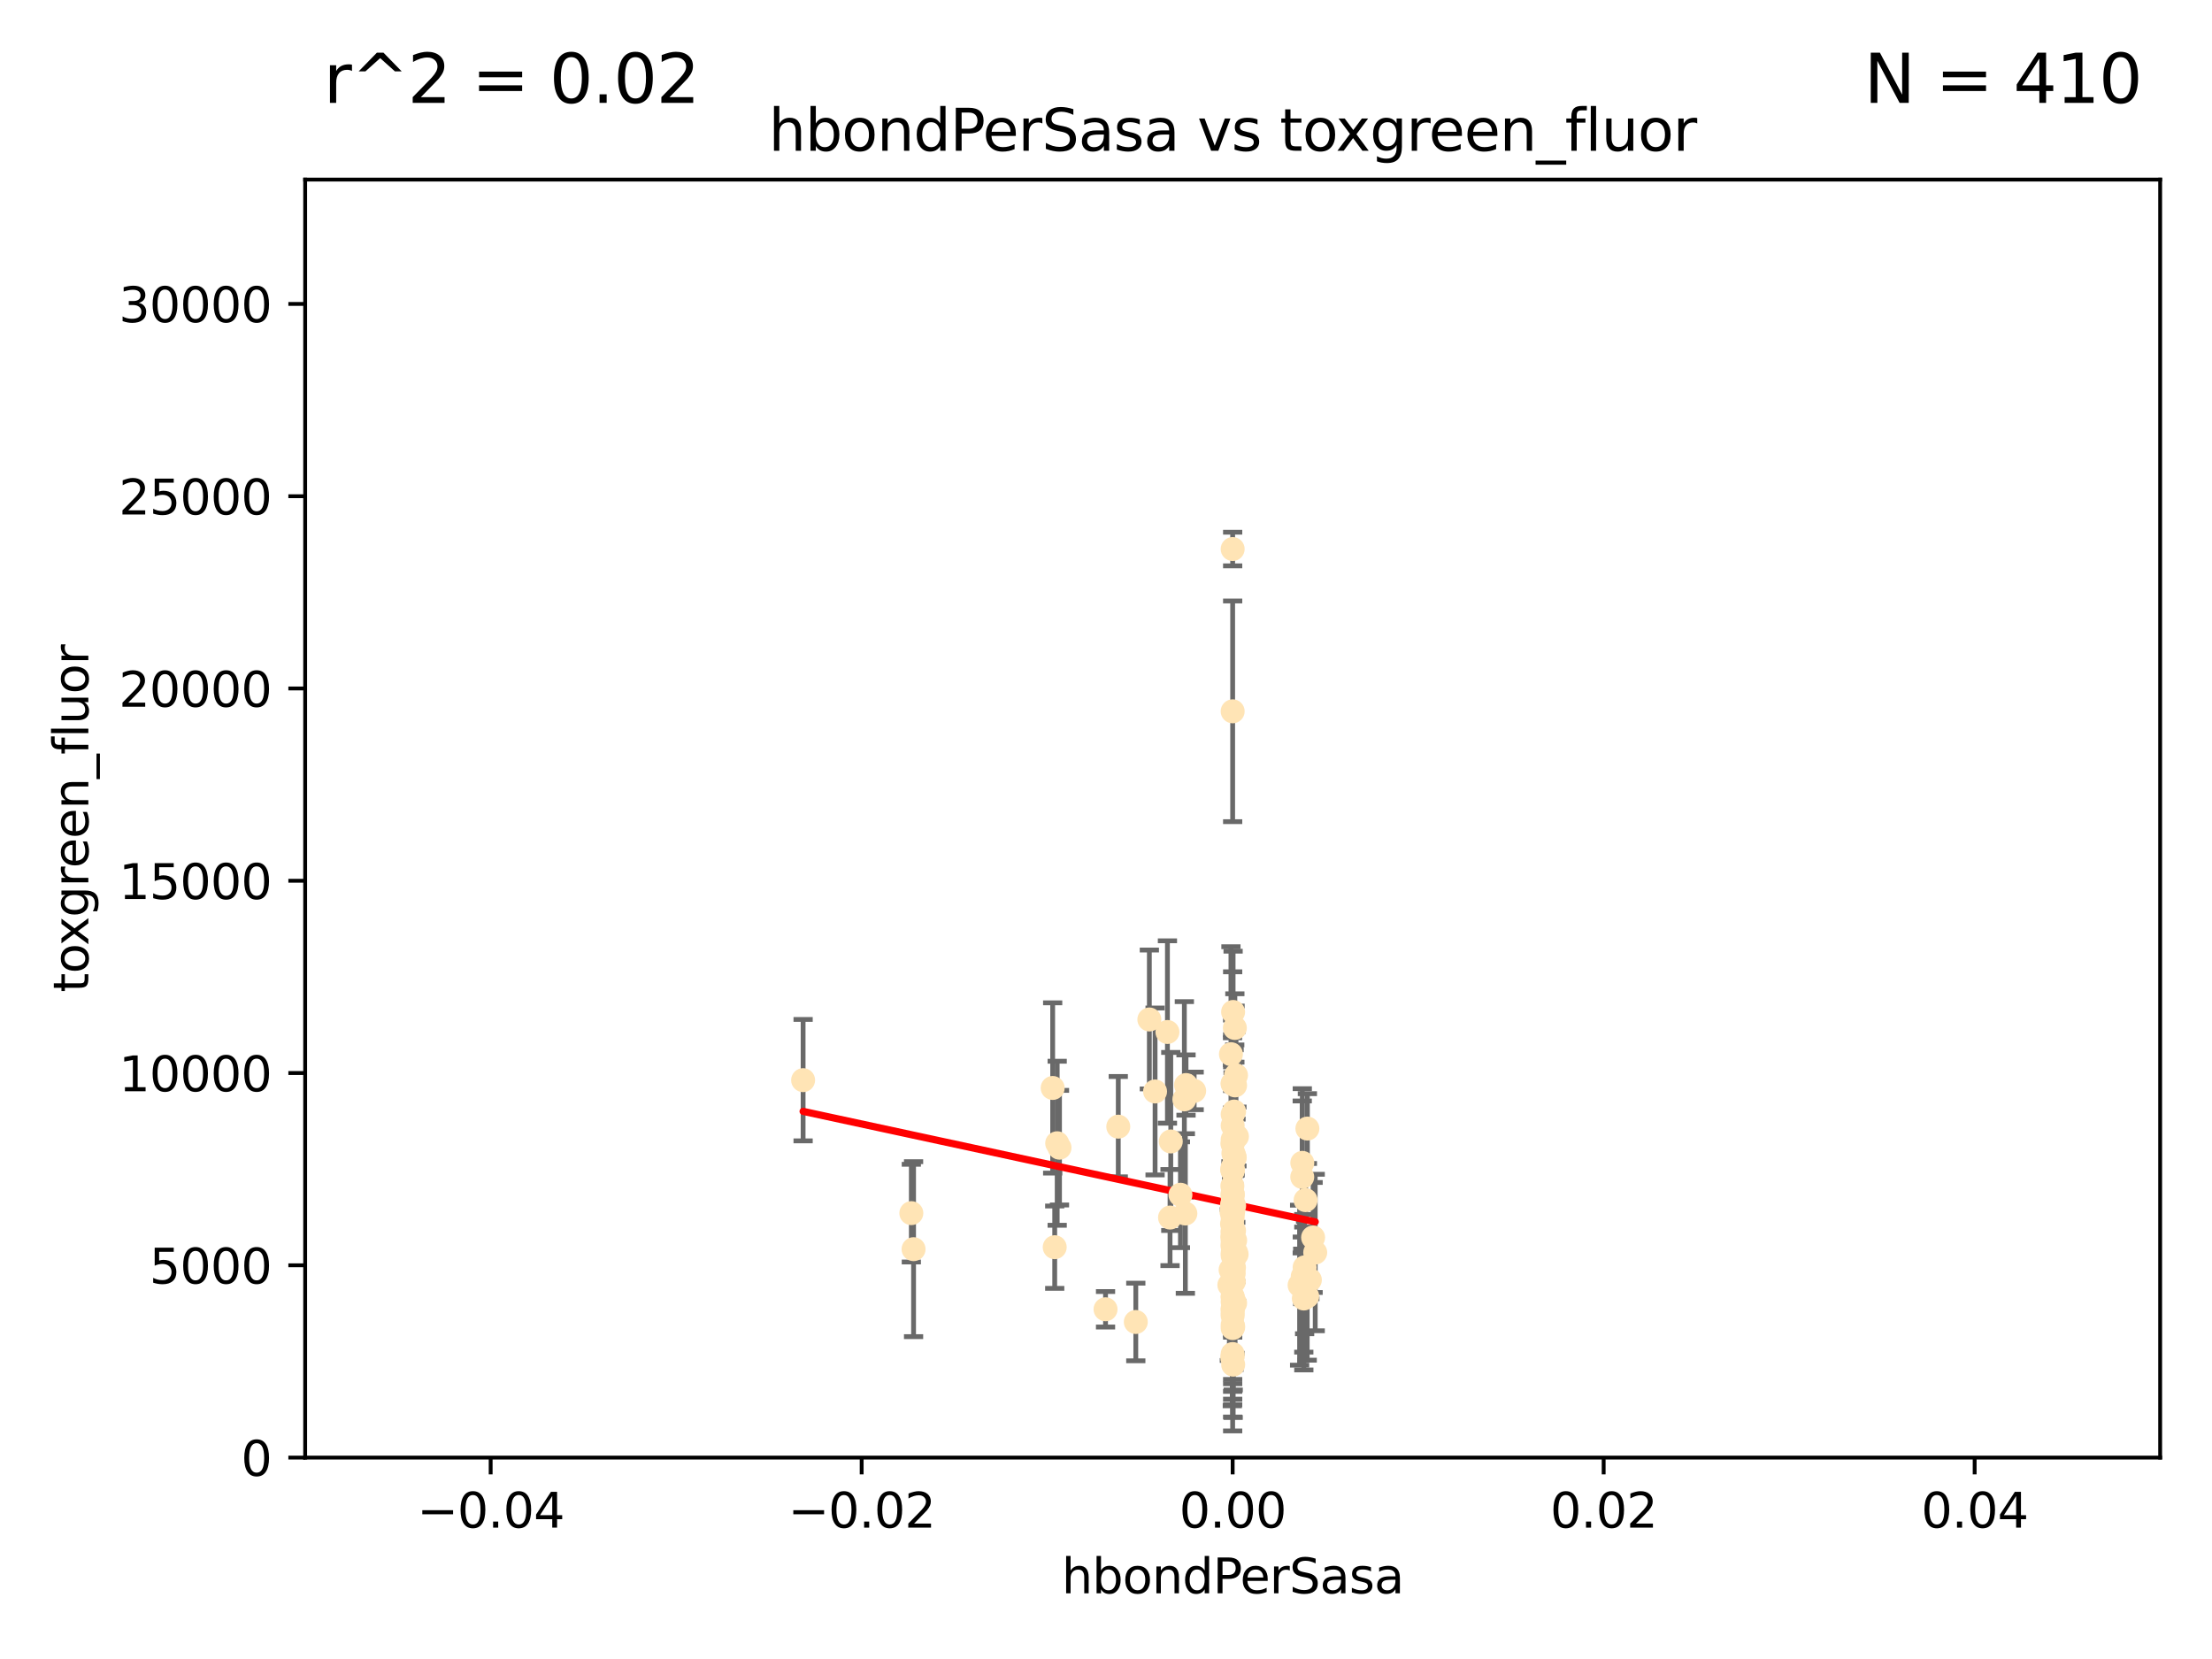 <?xml version="1.0" encoding="utf-8" standalone="no"?>
<!DOCTYPE svg PUBLIC "-//W3C//DTD SVG 1.1//EN"
  "http://www.w3.org/Graphics/SVG/1.1/DTD/svg11.dtd">
<svg xmlns:xlink="http://www.w3.org/1999/xlink" width="460.8pt" height="345.6pt" viewBox="0 0 460.8 345.6" xmlns="http://www.w3.org/2000/svg" version="1.1">
 <defs>
  <style type="text/css">*{stroke-linejoin: round; stroke-linecap: butt}</style>
 </defs>
 <g id="figure_1">
  <g id="patch_1">
   <path d="M 0 345.6 
L 460.8 345.6 
L 460.8 0 
L 0 0 
z
" style="fill: #ffffff"/>
  </g>
  <g id="axes_1">
   <g id="patch_2">
    <path d="M 63.571 303.64 
L 450 303.64 
L 450 37.411 
L 63.571 37.411 
z
" style="fill: #ffffff"/>
   </g>
   <g id="PathCollection_1">
    <defs>
     <path id="md1944fdc62" d="M 0 1.118 
C 0.297 1.118 0.581 1 0.791 0.791 
C 1 0.581 1.118 0.297 1.118 0 
C 1.118 -0.297 1 -0.581 0.791 -0.791 
C 0.581 -1 0.297 -1.118 0 -1.118 
C -0.297 -1.118 -0.581 -1 -0.791 -0.791 
C -1 -0.581 -1.118 -0.297 -1.118 0 
C -1.118 0.297 -1 0.581 -0.791 0.791 
C -0.581 1 -0.297 1.118 0 1.118 
z
" style="stroke: #ffe4b5"/>
    </defs>
    <g clip-path="url(#p6cdeae4d7f)">
     <use xlink:href="#md1944fdc62" x="256.786" y="250.586" style="fill: #ffe4b5; stroke: #ffe4b5"/>
     <use xlink:href="#md1944fdc62" x="257.244" y="214.142" style="fill: #ffe4b5; stroke: #ffe4b5"/>
     <use xlink:href="#md1944fdc62" x="247.07" y="226.035" style="fill: #ffe4b5; stroke: #ffe4b5"/>
     <use xlink:href="#md1944fdc62" x="256.786" y="232.138" style="fill: #ffe4b5; stroke: #ffe4b5"/>
     <use xlink:href="#md1944fdc62" x="256.786" y="114.374" style="fill: #ffe4b5; stroke: #ffe4b5"/>
     <use xlink:href="#md1944fdc62" x="239.431" y="212.376" style="fill: #ffe4b5; stroke: #ffe4b5"/>
     <use xlink:href="#md1944fdc62" x="246.724" y="229.021" style="fill: #ffe4b5; stroke: #ffe4b5"/>
     <use xlink:href="#md1944fdc62" x="189.847" y="252.72" style="fill: #ffe4b5; stroke: #ffe4b5"/>
     <use xlink:href="#md1944fdc62" x="240.623" y="227.372" style="fill: #ffe4b5; stroke: #ffe4b5"/>
     <use xlink:href="#md1944fdc62" x="257.007" y="265.266" style="fill: #ffe4b5; stroke: #ffe4b5"/>
     <use xlink:href="#md1944fdc62" x="257.294" y="271.461" style="fill: #ffe4b5; stroke: #ffe4b5"/>
     <use xlink:href="#md1944fdc62" x="246.931" y="252.794" style="fill: #ffe4b5; stroke: #ffe4b5"/>
     <use xlink:href="#md1944fdc62" x="245.908" y="248.887" style="fill: #ffe4b5; stroke: #ffe4b5"/>
     <use xlink:href="#md1944fdc62" x="257.071" y="256.373" style="fill: #ffe4b5; stroke: #ffe4b5"/>
     <use xlink:href="#md1944fdc62" x="257.303" y="258.395" style="fill: #ffe4b5; stroke: #ffe4b5"/>
     <use xlink:href="#md1944fdc62" x="256.786" y="252.225" style="fill: #ffe4b5; stroke: #ffe4b5"/>
     <use xlink:href="#md1944fdc62" x="257.058" y="264.067" style="fill: #ffe4b5; stroke: #ffe4b5"/>
     <use xlink:href="#md1944fdc62" x="232.957" y="234.705" style="fill: #ffe4b5; stroke: #ffe4b5"/>
     <use xlink:href="#md1944fdc62" x="256.786" y="252.808" style="fill: #ffe4b5; stroke: #ffe4b5"/>
     <use xlink:href="#md1944fdc62" x="271.777" y="264.016" style="fill: #ffe4b5; stroke: #ffe4b5"/>
     <use xlink:href="#md1944fdc62" x="219.291" y="226.641" style="fill: #ffe4b5; stroke: #ffe4b5"/>
     <use xlink:href="#md1944fdc62" x="256.725" y="247.05" style="fill: #ffe4b5; stroke: #ffe4b5"/>
     <use xlink:href="#md1944fdc62" x="256.786" y="243.688" style="fill: #ffe4b5; stroke: #ffe4b5"/>
     <use xlink:href="#md1944fdc62" x="272.872" y="266.633" style="fill: #ffe4b5; stroke: #ffe4b5"/>
     <use xlink:href="#md1944fdc62" x="256.786" y="282.072" style="fill: #ffe4b5; stroke: #ffe4b5"/>
     <use xlink:href="#md1944fdc62" x="271.612" y="270.502" style="fill: #ffe4b5; stroke: #ffe4b5"/>
     <use xlink:href="#md1944fdc62" x="256.915" y="252.228" style="fill: #ffe4b5; stroke: #ffe4b5"/>
     <use xlink:href="#md1944fdc62" x="256.786" y="248.704" style="fill: #ffe4b5; stroke: #ffe4b5"/>
     <use xlink:href="#md1944fdc62" x="257.096" y="251.16" style="fill: #ffe4b5; stroke: #ffe4b5"/>
     <use xlink:href="#md1944fdc62" x="256.786" y="243.781" style="fill: #ffe4b5; stroke: #ffe4b5"/>
     <use xlink:href="#md1944fdc62" x="220.713" y="239.082" style="fill: #ffe4b5; stroke: #ffe4b5"/>
     <use xlink:href="#md1944fdc62" x="256.786" y="256.503" style="fill: #ffe4b5; stroke: #ffe4b5"/>
     <use xlink:href="#md1944fdc62" x="271.294" y="242.243" style="fill: #ffe4b5; stroke: #ffe4b5"/>
     <use xlink:href="#md1944fdc62" x="256.656" y="254.966" style="fill: #ffe4b5; stroke: #ffe4b5"/>
     <use xlink:href="#md1944fdc62" x="256.786" y="265.312" style="fill: #ffe4b5; stroke: #ffe4b5"/>
     <use xlink:href="#md1944fdc62" x="257.677" y="236.753" style="fill: #ffe4b5; stroke: #ffe4b5"/>
     <use xlink:href="#md1944fdc62" x="256.786" y="248.729" style="fill: #ffe4b5; stroke: #ffe4b5"/>
     <use xlink:href="#md1944fdc62" x="256.786" y="264.724" style="fill: #ffe4b5; stroke: #ffe4b5"/>
     <use xlink:href="#md1944fdc62" x="256.786" y="272.601" style="fill: #ffe4b5; stroke: #ffe4b5"/>
     <use xlink:href="#md1944fdc62" x="256.758" y="238.266" style="fill: #ffe4b5; stroke: #ffe4b5"/>
     <use xlink:href="#md1944fdc62" x="256.786" y="282.488" style="fill: #ffe4b5; stroke: #ffe4b5"/>
     <use xlink:href="#md1944fdc62" x="256.786" y="256.667" style="fill: #ffe4b5; stroke: #ffe4b5"/>
     <use xlink:href="#md1944fdc62" x="256.735" y="257.879" style="fill: #ffe4b5; stroke: #ffe4b5"/>
     <use xlink:href="#md1944fdc62" x="257.483" y="224.002" style="fill: #ffe4b5; stroke: #ffe4b5"/>
     <use xlink:href="#md1944fdc62" x="256.786" y="276.665" style="fill: #ffe4b5; stroke: #ffe4b5"/>
     <use xlink:href="#md1944fdc62" x="256.786" y="270.179" style="fill: #ffe4b5; stroke: #ffe4b5"/>
     <use xlink:href="#md1944fdc62" x="273.543" y="257.79" style="fill: #ffe4b5; stroke: #ffe4b5"/>
     <use xlink:href="#md1944fdc62" x="272.317" y="270.053" style="fill: #ffe4b5; stroke: #ffe4b5"/>
     <use xlink:href="#md1944fdc62" x="256.786" y="243.169" style="fill: #ffe4b5; stroke: #ffe4b5"/>
     <use xlink:href="#md1944fdc62" x="256.786" y="243.949" style="fill: #ffe4b5; stroke: #ffe4b5"/>
     <use xlink:href="#md1944fdc62" x="256.901" y="276.396" style="fill: #ffe4b5; stroke: #ffe4b5"/>
     <use xlink:href="#md1944fdc62" x="256.786" y="259.483" style="fill: #ffe4b5; stroke: #ffe4b5"/>
     <use xlink:href="#md1944fdc62" x="257.074" y="262.208" style="fill: #ffe4b5; stroke: #ffe4b5"/>
     <use xlink:href="#md1944fdc62" x="272.354" y="235.101" style="fill: #ffe4b5; stroke: #ffe4b5"/>
     <use xlink:href="#md1944fdc62" x="256.786" y="225.731" style="fill: #ffe4b5; stroke: #ffe4b5"/>
     <use xlink:href="#md1944fdc62" x="256.547" y="252.459" style="fill: #ffe4b5; stroke: #ffe4b5"/>
     <use xlink:href="#md1944fdc62" x="256.098" y="267.687" style="fill: #ffe4b5; stroke: #ffe4b5"/>
     <use xlink:href="#md1944fdc62" x="256.786" y="257.571" style="fill: #ffe4b5; stroke: #ffe4b5"/>
     <use xlink:href="#md1944fdc62" x="243.895" y="237.786" style="fill: #ffe4b5; stroke: #ffe4b5"/>
     <use xlink:href="#md1944fdc62" x="248.766" y="227.251" style="fill: #ffe4b5; stroke: #ffe4b5"/>
     <use xlink:href="#md1944fdc62" x="256.786" y="225.755" style="fill: #ffe4b5; stroke: #ffe4b5"/>
     <use xlink:href="#md1944fdc62" x="256.786" y="261.055" style="fill: #ffe4b5; stroke: #ffe4b5"/>
     <use xlink:href="#md1944fdc62" x="256.427" y="219.606" style="fill: #ffe4b5; stroke: #ffe4b5"/>
     <use xlink:href="#md1944fdc62" x="257.44" y="260.81" style="fill: #ffe4b5; stroke: #ffe4b5"/>
     <use xlink:href="#md1944fdc62" x="256.786" y="272.838" style="fill: #ffe4b5; stroke: #ffe4b5"/>
     <use xlink:href="#md1944fdc62" x="256.786" y="261.568" style="fill: #ffe4b5; stroke: #ffe4b5"/>
     <use xlink:href="#md1944fdc62" x="271.38" y="265.895" style="fill: #ffe4b5; stroke: #ffe4b5"/>
     <use xlink:href="#md1944fdc62" x="256.786" y="270.123" style="fill: #ffe4b5; stroke: #ffe4b5"/>
     <use xlink:href="#md1944fdc62" x="256.697" y="243.629" style="fill: #ffe4b5; stroke: #ffe4b5"/>
     <use xlink:href="#md1944fdc62" x="256.98" y="260.841" style="fill: #ffe4b5; stroke: #ffe4b5"/>
     <use xlink:href="#md1944fdc62" x="256.716" y="282.862" style="fill: #ffe4b5; stroke: #ffe4b5"/>
     <use xlink:href="#md1944fdc62" x="256.786" y="264.352" style="fill: #ffe4b5; stroke: #ffe4b5"/>
     <use xlink:href="#md1944fdc62" x="256.786" y="259.638" style="fill: #ffe4b5; stroke: #ffe4b5"/>
     <use xlink:href="#md1944fdc62" x="256.786" y="148.181" style="fill: #ffe4b5; stroke: #ffe4b5"/>
     <use xlink:href="#md1944fdc62" x="256.786" y="263.984" style="fill: #ffe4b5; stroke: #ffe4b5"/>
     <use xlink:href="#md1944fdc62" x="256.786" y="264.491" style="fill: #ffe4b5; stroke: #ffe4b5"/>
     <use xlink:href="#md1944fdc62" x="167.303" y="225.013" style="fill: #ffe4b5; stroke: #ffe4b5"/>
     <use xlink:href="#md1944fdc62" x="270.731" y="267.724" style="fill: #ffe4b5; stroke: #ffe4b5"/>
     <use xlink:href="#md1944fdc62" x="271.606" y="267.331" style="fill: #ffe4b5; stroke: #ffe4b5"/>
     <use xlink:href="#md1944fdc62" x="220.232" y="238.16" style="fill: #ffe4b5; stroke: #ffe4b5"/>
     <use xlink:href="#md1944fdc62" x="256.786" y="258.889" style="fill: #ffe4b5; stroke: #ffe4b5"/>
     <use xlink:href="#md1944fdc62" x="256.786" y="271.174" style="fill: #ffe4b5; stroke: #ffe4b5"/>
     <use xlink:href="#md1944fdc62" x="256.786" y="253.604" style="fill: #ffe4b5; stroke: #ffe4b5"/>
     <use xlink:href="#md1944fdc62" x="257.609" y="261.286" style="fill: #ffe4b5; stroke: #ffe4b5"/>
     <use xlink:href="#md1944fdc62" x="243.198" y="214.982" style="fill: #ffe4b5; stroke: #ffe4b5"/>
     <use xlink:href="#md1944fdc62" x="257.289" y="226.106" style="fill: #ffe4b5; stroke: #ffe4b5"/>
     <use xlink:href="#md1944fdc62" x="256.786" y="257.367" style="fill: #ffe4b5; stroke: #ffe4b5"/>
     <use xlink:href="#md1944fdc62" x="256.786" y="252.382" style="fill: #ffe4b5; stroke: #ffe4b5"/>
     <use xlink:href="#md1944fdc62" x="256.878" y="210.811" style="fill: #ffe4b5; stroke: #ffe4b5"/>
     <use xlink:href="#md1944fdc62" x="243.74" y="253.638" style="fill: #ffe4b5; stroke: #ffe4b5"/>
     <use xlink:href="#md1944fdc62" x="219.716" y="259.813" style="fill: #ffe4b5; stroke: #ffe4b5"/>
     <use xlink:href="#md1944fdc62" x="256.79" y="250.551" style="fill: #ffe4b5; stroke: #ffe4b5"/>
     <use xlink:href="#md1944fdc62" x="190.313" y="260.225" style="fill: #ffe4b5; stroke: #ffe4b5"/>
     <use xlink:href="#md1944fdc62" x="257.155" y="240.904" style="fill: #ffe4b5; stroke: #ffe4b5"/>
     <use xlink:href="#md1944fdc62" x="256.647" y="251.165" style="fill: #ffe4b5; stroke: #ffe4b5"/>
     <use xlink:href="#md1944fdc62" x="257.107" y="237.036" style="fill: #ffe4b5; stroke: #ffe4b5"/>
     <use xlink:href="#md1944fdc62" x="256.786" y="276" style="fill: #ffe4b5; stroke: #ffe4b5"/>
     <use xlink:href="#md1944fdc62" x="256.786" y="273.541" style="fill: #ffe4b5; stroke: #ffe4b5"/>
     <use xlink:href="#md1944fdc62" x="257.031" y="266.996" style="fill: #ffe4b5; stroke: #ffe4b5"/>
     <use xlink:href="#md1944fdc62" x="256.359" y="264.53" style="fill: #ffe4b5; stroke: #ffe4b5"/>
     <use xlink:href="#md1944fdc62" x="271.98" y="250.007" style="fill: #ffe4b5; stroke: #ffe4b5"/>
     <use xlink:href="#md1944fdc62" x="273.985" y="260.923" style="fill: #ffe4b5; stroke: #ffe4b5"/>
     <use xlink:href="#md1944fdc62" x="256.938" y="240.236" style="fill: #ffe4b5; stroke: #ffe4b5"/>
     <use xlink:href="#md1944fdc62" x="257.088" y="231.557" style="fill: #ffe4b5; stroke: #ffe4b5"/>
     <use xlink:href="#md1944fdc62" x="256.786" y="249.226" style="fill: #ffe4b5; stroke: #ffe4b5"/>
     <use xlink:href="#md1944fdc62" x="256.786" y="238.233" style="fill: #ffe4b5; stroke: #ffe4b5"/>
     <use xlink:href="#md1944fdc62" x="236.608" y="275.395" style="fill: #ffe4b5; stroke: #ffe4b5"/>
     <use xlink:href="#md1944fdc62" x="256.786" y="251.355" style="fill: #ffe4b5; stroke: #ffe4b5"/>
     <use xlink:href="#md1944fdc62" x="256.786" y="274.088" style="fill: #ffe4b5; stroke: #ffe4b5"/>
     <use xlink:href="#md1944fdc62" x="271.281" y="245.186" style="fill: #ffe4b5; stroke: #ffe4b5"/>
     <use xlink:href="#md1944fdc62" x="257.22" y="241.198" style="fill: #ffe4b5; stroke: #ffe4b5"/>
     <use xlink:href="#md1944fdc62" x="256.786" y="234.47" style="fill: #ffe4b5; stroke: #ffe4b5"/>
     <use xlink:href="#md1944fdc62" x="256.786" y="237.399" style="fill: #ffe4b5; stroke: #ffe4b5"/>
     <use xlink:href="#md1944fdc62" x="256.893" y="284.28" style="fill: #ffe4b5; stroke: #ffe4b5"/>
     <use xlink:href="#md1944fdc62" x="230.304" y="272.746" style="fill: #ffe4b5; stroke: #ffe4b5"/>
    </g>
   </g>
   <g id="matplotlib.axis_1">
    <g id="xtick_1">
     <g id="line2d_1">
      <defs>
       <path id="m13e9001f03" d="M 0 0 
L 0 3.5 
" style="stroke: #000000; stroke-width: 0.8"/>
      </defs>
      <g>
       <use xlink:href="#m13e9001f03" x="102.214" y="303.64" style="stroke: #000000; stroke-width: 0.8"/>
      </g>
     </g>
     <g id="text_1">
      <!-- −0.04 -->
      <g transform="translate(86.891 318.238)scale(0.1 -0.1)">
       <defs>
        <path id="DejaVuSans-2212" d="M 678 2272 
L 4684 2272 
L 4684 1741 
L 678 1741 
L 678 2272 
z
" transform="scale(0.016)"/>
        <path id="DejaVuSans-30" d="M 2034 4250 
Q 1547 4250 1301 3770 
Q 1056 3291 1056 2328 
Q 1056 1369 1301 889 
Q 1547 409 2034 409 
Q 2525 409 2770 889 
Q 3016 1369 3016 2328 
Q 3016 3291 2770 3770 
Q 2525 4250 2034 4250 
z
M 2034 4750 
Q 2819 4750 3233 4129 
Q 3647 3509 3647 2328 
Q 3647 1150 3233 529 
Q 2819 -91 2034 -91 
Q 1250 -91 836 529 
Q 422 1150 422 2328 
Q 422 3509 836 4129 
Q 1250 4750 2034 4750 
z
" transform="scale(0.016)"/>
        <path id="DejaVuSans-2e" d="M 684 794 
L 1344 794 
L 1344 0 
L 684 0 
L 684 794 
z
" transform="scale(0.016)"/>
        <path id="DejaVuSans-34" d="M 2419 4116 
L 825 1625 
L 2419 1625 
L 2419 4116 
z
M 2253 4666 
L 3047 4666 
L 3047 1625 
L 3713 1625 
L 3713 1100 
L 3047 1100 
L 3047 0 
L 2419 0 
L 2419 1100 
L 313 1100 
L 313 1709 
L 2253 4666 
z
" transform="scale(0.016)"/>
       </defs>
       <use xlink:href="#DejaVuSans-2212"/>
       <use xlink:href="#DejaVuSans-30" x="83.789"/>
       <use xlink:href="#DejaVuSans-2e" x="147.412"/>
       <use xlink:href="#DejaVuSans-30" x="179.199"/>
       <use xlink:href="#DejaVuSans-34" x="242.822"/>
      </g>
     </g>
    </g>
    <g id="xtick_2">
     <g id="line2d_2">
      <g>
       <use xlink:href="#m13e9001f03" x="179.5" y="303.64" style="stroke: #000000; stroke-width: 0.8"/>
      </g>
     </g>
     <g id="text_2">
      <!-- −0.02 -->
      <g transform="translate(164.177 318.238)scale(0.1 -0.1)">
       <defs>
        <path id="DejaVuSans-32" d="M 1228 531 
L 3431 531 
L 3431 0 
L 469 0 
L 469 531 
Q 828 903 1448 1529 
Q 2069 2156 2228 2338 
Q 2531 2678 2651 2914 
Q 2772 3150 2772 3378 
Q 2772 3750 2511 3984 
Q 2250 4219 1831 4219 
Q 1534 4219 1204 4116 
Q 875 4013 500 3803 
L 500 4441 
Q 881 4594 1212 4672 
Q 1544 4750 1819 4750 
Q 2544 4750 2975 4387 
Q 3406 4025 3406 3419 
Q 3406 3131 3298 2873 
Q 3191 2616 2906 2266 
Q 2828 2175 2409 1742 
Q 1991 1309 1228 531 
z
" transform="scale(0.016)"/>
       </defs>
       <use xlink:href="#DejaVuSans-2212"/>
       <use xlink:href="#DejaVuSans-30" x="83.789"/>
       <use xlink:href="#DejaVuSans-2e" x="147.412"/>
       <use xlink:href="#DejaVuSans-30" x="179.199"/>
       <use xlink:href="#DejaVuSans-32" x="242.822"/>
      </g>
     </g>
    </g>
    <g id="xtick_3">
     <g id="line2d_3">
      <g>
       <use xlink:href="#m13e9001f03" x="256.786" y="303.64" style="stroke: #000000; stroke-width: 0.8"/>
      </g>
     </g>
     <g id="text_3">
      <!-- 0.00 -->
      <g transform="translate(245.653 318.238)scale(0.1 -0.1)">
       <use xlink:href="#DejaVuSans-30"/>
       <use xlink:href="#DejaVuSans-2e" x="63.623"/>
       <use xlink:href="#DejaVuSans-30" x="95.41"/>
       <use xlink:href="#DejaVuSans-30" x="159.033"/>
      </g>
     </g>
    </g>
    <g id="xtick_4">
     <g id="line2d_4">
      <g>
       <use xlink:href="#m13e9001f03" x="334.071" y="303.64" style="stroke: #000000; stroke-width: 0.8"/>
      </g>
     </g>
     <g id="text_4">
      <!-- 0.02 -->
      <g transform="translate(322.939 318.238)scale(0.1 -0.1)">
       <use xlink:href="#DejaVuSans-30"/>
       <use xlink:href="#DejaVuSans-2e" x="63.623"/>
       <use xlink:href="#DejaVuSans-30" x="95.41"/>
       <use xlink:href="#DejaVuSans-32" x="159.033"/>
      </g>
     </g>
    </g>
    <g id="xtick_5">
     <g id="line2d_5">
      <g>
       <use xlink:href="#m13e9001f03" x="411.357" y="303.64" style="stroke: #000000; stroke-width: 0.8"/>
      </g>
     </g>
     <g id="text_5">
      <!-- 0.04 -->
      <g transform="translate(400.224 318.238)scale(0.1 -0.1)">
       <use xlink:href="#DejaVuSans-30"/>
       <use xlink:href="#DejaVuSans-2e" x="63.623"/>
       <use xlink:href="#DejaVuSans-30" x="95.41"/>
       <use xlink:href="#DejaVuSans-34" x="159.033"/>
      </g>
     </g>
    </g>
    <g id="text_6">
     <!-- hbondPerSasa -->
     <g transform="translate(221.168 331.917)scale(0.1 -0.1)">
      <defs>
       <path id="DejaVuSans-68" d="M 3513 2113 
L 3513 0 
L 2938 0 
L 2938 2094 
Q 2938 2591 2744 2837 
Q 2550 3084 2163 3084 
Q 1697 3084 1428 2787 
Q 1159 2491 1159 1978 
L 1159 0 
L 581 0 
L 581 4863 
L 1159 4863 
L 1159 2956 
Q 1366 3272 1645 3428 
Q 1925 3584 2291 3584 
Q 2894 3584 3203 3211 
Q 3513 2838 3513 2113 
z
" transform="scale(0.016)"/>
       <path id="DejaVuSans-62" d="M 3116 1747 
Q 3116 2381 2855 2742 
Q 2594 3103 2138 3103 
Q 1681 3103 1420 2742 
Q 1159 2381 1159 1747 
Q 1159 1113 1420 752 
Q 1681 391 2138 391 
Q 2594 391 2855 752 
Q 3116 1113 3116 1747 
z
M 1159 2969 
Q 1341 3281 1617 3432 
Q 1894 3584 2278 3584 
Q 2916 3584 3314 3078 
Q 3713 2572 3713 1747 
Q 3713 922 3314 415 
Q 2916 -91 2278 -91 
Q 1894 -91 1617 61 
Q 1341 213 1159 525 
L 1159 0 
L 581 0 
L 581 4863 
L 1159 4863 
L 1159 2969 
z
" transform="scale(0.016)"/>
       <path id="DejaVuSans-6f" d="M 1959 3097 
Q 1497 3097 1228 2736 
Q 959 2375 959 1747 
Q 959 1119 1226 758 
Q 1494 397 1959 397 
Q 2419 397 2687 759 
Q 2956 1122 2956 1747 
Q 2956 2369 2687 2733 
Q 2419 3097 1959 3097 
z
M 1959 3584 
Q 2709 3584 3137 3096 
Q 3566 2609 3566 1747 
Q 3566 888 3137 398 
Q 2709 -91 1959 -91 
Q 1206 -91 779 398 
Q 353 888 353 1747 
Q 353 2609 779 3096 
Q 1206 3584 1959 3584 
z
" transform="scale(0.016)"/>
       <path id="DejaVuSans-6e" d="M 3513 2113 
L 3513 0 
L 2938 0 
L 2938 2094 
Q 2938 2591 2744 2837 
Q 2550 3084 2163 3084 
Q 1697 3084 1428 2787 
Q 1159 2491 1159 1978 
L 1159 0 
L 581 0 
L 581 3500 
L 1159 3500 
L 1159 2956 
Q 1366 3272 1645 3428 
Q 1925 3584 2291 3584 
Q 2894 3584 3203 3211 
Q 3513 2838 3513 2113 
z
" transform="scale(0.016)"/>
       <path id="DejaVuSans-64" d="M 2906 2969 
L 2906 4863 
L 3481 4863 
L 3481 0 
L 2906 0 
L 2906 525 
Q 2725 213 2448 61 
Q 2172 -91 1784 -91 
Q 1150 -91 751 415 
Q 353 922 353 1747 
Q 353 2572 751 3078 
Q 1150 3584 1784 3584 
Q 2172 3584 2448 3432 
Q 2725 3281 2906 2969 
z
M 947 1747 
Q 947 1113 1208 752 
Q 1469 391 1925 391 
Q 2381 391 2643 752 
Q 2906 1113 2906 1747 
Q 2906 2381 2643 2742 
Q 2381 3103 1925 3103 
Q 1469 3103 1208 2742 
Q 947 2381 947 1747 
z
" transform="scale(0.016)"/>
       <path id="DejaVuSans-50" d="M 1259 4147 
L 1259 2394 
L 2053 2394 
Q 2494 2394 2734 2622 
Q 2975 2850 2975 3272 
Q 2975 3691 2734 3919 
Q 2494 4147 2053 4147 
L 1259 4147 
z
M 628 4666 
L 2053 4666 
Q 2838 4666 3239 4311 
Q 3641 3956 3641 3272 
Q 3641 2581 3239 2228 
Q 2838 1875 2053 1875 
L 1259 1875 
L 1259 0 
L 628 0 
L 628 4666 
z
" transform="scale(0.016)"/>
       <path id="DejaVuSans-65" d="M 3597 1894 
L 3597 1613 
L 953 1613 
Q 991 1019 1311 708 
Q 1631 397 2203 397 
Q 2534 397 2845 478 
Q 3156 559 3463 722 
L 3463 178 
Q 3153 47 2828 -22 
Q 2503 -91 2169 -91 
Q 1331 -91 842 396 
Q 353 884 353 1716 
Q 353 2575 817 3079 
Q 1281 3584 2069 3584 
Q 2775 3584 3186 3129 
Q 3597 2675 3597 1894 
z
M 3022 2063 
Q 3016 2534 2758 2815 
Q 2500 3097 2075 3097 
Q 1594 3097 1305 2825 
Q 1016 2553 972 2059 
L 3022 2063 
z
" transform="scale(0.016)"/>
       <path id="DejaVuSans-72" d="M 2631 2963 
Q 2534 3019 2420 3045 
Q 2306 3072 2169 3072 
Q 1681 3072 1420 2755 
Q 1159 2438 1159 1844 
L 1159 0 
L 581 0 
L 581 3500 
L 1159 3500 
L 1159 2956 
Q 1341 3275 1631 3429 
Q 1922 3584 2338 3584 
Q 2397 3584 2469 3576 
Q 2541 3569 2628 3553 
L 2631 2963 
z
" transform="scale(0.016)"/>
       <path id="DejaVuSans-53" d="M 3425 4513 
L 3425 3897 
Q 3066 4069 2747 4153 
Q 2428 4238 2131 4238 
Q 1616 4238 1336 4038 
Q 1056 3838 1056 3469 
Q 1056 3159 1242 3001 
Q 1428 2844 1947 2747 
L 2328 2669 
Q 3034 2534 3370 2195 
Q 3706 1856 3706 1288 
Q 3706 609 3251 259 
Q 2797 -91 1919 -91 
Q 1588 -91 1214 -16 
Q 841 59 441 206 
L 441 856 
Q 825 641 1194 531 
Q 1563 422 1919 422 
Q 2459 422 2753 634 
Q 3047 847 3047 1241 
Q 3047 1584 2836 1778 
Q 2625 1972 2144 2069 
L 1759 2144 
Q 1053 2284 737 2584 
Q 422 2884 422 3419 
Q 422 4038 858 4394 
Q 1294 4750 2059 4750 
Q 2388 4750 2728 4690 
Q 3069 4631 3425 4513 
z
" transform="scale(0.016)"/>
       <path id="DejaVuSans-61" d="M 2194 1759 
Q 1497 1759 1228 1600 
Q 959 1441 959 1056 
Q 959 750 1161 570 
Q 1363 391 1709 391 
Q 2188 391 2477 730 
Q 2766 1069 2766 1631 
L 2766 1759 
L 2194 1759 
z
M 3341 1997 
L 3341 0 
L 2766 0 
L 2766 531 
Q 2569 213 2275 61 
Q 1981 -91 1556 -91 
Q 1019 -91 701 211 
Q 384 513 384 1019 
Q 384 1609 779 1909 
Q 1175 2209 1959 2209 
L 2766 2209 
L 2766 2266 
Q 2766 2663 2505 2880 
Q 2244 3097 1772 3097 
Q 1472 3097 1187 3025 
Q 903 2953 641 2809 
L 641 3341 
Q 956 3463 1253 3523 
Q 1550 3584 1831 3584 
Q 2591 3584 2966 3190 
Q 3341 2797 3341 1997 
z
" transform="scale(0.016)"/>
       <path id="DejaVuSans-73" d="M 2834 3397 
L 2834 2853 
Q 2591 2978 2328 3040 
Q 2066 3103 1784 3103 
Q 1356 3103 1142 2972 
Q 928 2841 928 2578 
Q 928 2378 1081 2264 
Q 1234 2150 1697 2047 
L 1894 2003 
Q 2506 1872 2764 1633 
Q 3022 1394 3022 966 
Q 3022 478 2636 193 
Q 2250 -91 1575 -91 
Q 1294 -91 989 -36 
Q 684 19 347 128 
L 347 722 
Q 666 556 975 473 
Q 1284 391 1588 391 
Q 1994 391 2212 530 
Q 2431 669 2431 922 
Q 2431 1156 2273 1281 
Q 2116 1406 1581 1522 
L 1381 1569 
Q 847 1681 609 1914 
Q 372 2147 372 2553 
Q 372 3047 722 3315 
Q 1072 3584 1716 3584 
Q 2034 3584 2315 3537 
Q 2597 3491 2834 3397 
z
" transform="scale(0.016)"/>
      </defs>
      <use xlink:href="#DejaVuSans-68"/>
      <use xlink:href="#DejaVuSans-62" x="63.379"/>
      <use xlink:href="#DejaVuSans-6f" x="126.855"/>
      <use xlink:href="#DejaVuSans-6e" x="188.037"/>
      <use xlink:href="#DejaVuSans-64" x="251.416"/>
      <use xlink:href="#DejaVuSans-50" x="314.893"/>
      <use xlink:href="#DejaVuSans-65" x="371.57"/>
      <use xlink:href="#DejaVuSans-72" x="433.094"/>
      <use xlink:href="#DejaVuSans-53" x="474.207"/>
      <use xlink:href="#DejaVuSans-61" x="537.684"/>
      <use xlink:href="#DejaVuSans-73" x="598.963"/>
      <use xlink:href="#DejaVuSans-61" x="651.062"/>
     </g>
    </g>
   </g>
   <g id="matplotlib.axis_2">
    <g id="ytick_1">
     <g id="line2d_6">
      <defs>
       <path id="m61fbe70998" d="M 0 0 
L -3.5 0 
" style="stroke: #000000; stroke-width: 0.8"/>
      </defs>
      <g>
       <use xlink:href="#m61fbe70998" x="63.571" y="303.64" style="stroke: #000000; stroke-width: 0.8"/>
      </g>
     </g>
     <g id="text_7">
      <!-- 0 -->
      <g transform="translate(50.209 307.439)scale(0.1 -0.1)">
       <use xlink:href="#DejaVuSans-30"/>
      </g>
     </g>
    </g>
    <g id="ytick_2">
     <g id="line2d_7">
      <g>
       <use xlink:href="#m61fbe70998" x="63.571" y="263.586" style="stroke: #000000; stroke-width: 0.8"/>
      </g>
     </g>
     <g id="text_8">
      <!-- 5000 -->
      <g transform="translate(31.121 267.385)scale(0.1 -0.1)">
       <defs>
        <path id="DejaVuSans-35" d="M 691 4666 
L 3169 4666 
L 3169 4134 
L 1269 4134 
L 1269 2991 
Q 1406 3038 1543 3061 
Q 1681 3084 1819 3084 
Q 2600 3084 3056 2656 
Q 3513 2228 3513 1497 
Q 3513 744 3044 326 
Q 2575 -91 1722 -91 
Q 1428 -91 1123 -41 
Q 819 9 494 109 
L 494 744 
Q 775 591 1075 516 
Q 1375 441 1709 441 
Q 2250 441 2565 725 
Q 2881 1009 2881 1497 
Q 2881 1984 2565 2268 
Q 2250 2553 1709 2553 
Q 1456 2553 1204 2497 
Q 953 2441 691 2322 
L 691 4666 
z
" transform="scale(0.016)"/>
       </defs>
       <use xlink:href="#DejaVuSans-35"/>
       <use xlink:href="#DejaVuSans-30" x="63.623"/>
       <use xlink:href="#DejaVuSans-30" x="127.246"/>
       <use xlink:href="#DejaVuSans-30" x="190.869"/>
      </g>
     </g>
    </g>
    <g id="ytick_3">
     <g id="line2d_8">
      <g>
       <use xlink:href="#m61fbe70998" x="63.571" y="223.532" style="stroke: #000000; stroke-width: 0.8"/>
      </g>
     </g>
     <g id="text_9">
      <!-- 10000 -->
      <g transform="translate(24.759 227.331)scale(0.1 -0.1)">
       <defs>
        <path id="DejaVuSans-31" d="M 794 531 
L 1825 531 
L 1825 4091 
L 703 3866 
L 703 4441 
L 1819 4666 
L 2450 4666 
L 2450 531 
L 3481 531 
L 3481 0 
L 794 0 
L 794 531 
z
" transform="scale(0.016)"/>
       </defs>
       <use xlink:href="#DejaVuSans-31"/>
       <use xlink:href="#DejaVuSans-30" x="63.623"/>
       <use xlink:href="#DejaVuSans-30" x="127.246"/>
       <use xlink:href="#DejaVuSans-30" x="190.869"/>
       <use xlink:href="#DejaVuSans-30" x="254.492"/>
      </g>
     </g>
    </g>
    <g id="ytick_4">
     <g id="line2d_9">
      <g>
       <use xlink:href="#m61fbe70998" x="63.571" y="183.478" style="stroke: #000000; stroke-width: 0.8"/>
      </g>
     </g>
     <g id="text_10">
      <!-- 15000 -->
      <g transform="translate(24.759 187.278)scale(0.1 -0.1)">
       <use xlink:href="#DejaVuSans-31"/>
       <use xlink:href="#DejaVuSans-35" x="63.623"/>
       <use xlink:href="#DejaVuSans-30" x="127.246"/>
       <use xlink:href="#DejaVuSans-30" x="190.869"/>
       <use xlink:href="#DejaVuSans-30" x="254.492"/>
      </g>
     </g>
    </g>
    <g id="ytick_5">
     <g id="line2d_10">
      <g>
       <use xlink:href="#m61fbe70998" x="63.571" y="143.424" style="stroke: #000000; stroke-width: 0.8"/>
      </g>
     </g>
     <g id="text_11">
      <!-- 20000 -->
      <g transform="translate(24.759 147.224)scale(0.1 -0.1)">
       <use xlink:href="#DejaVuSans-32"/>
       <use xlink:href="#DejaVuSans-30" x="63.623"/>
       <use xlink:href="#DejaVuSans-30" x="127.246"/>
       <use xlink:href="#DejaVuSans-30" x="190.869"/>
       <use xlink:href="#DejaVuSans-30" x="254.492"/>
      </g>
     </g>
    </g>
    <g id="ytick_6">
     <g id="line2d_11">
      <g>
       <use xlink:href="#m61fbe70998" x="63.571" y="103.371" style="stroke: #000000; stroke-width: 0.8"/>
      </g>
     </g>
     <g id="text_12">
      <!-- 25000 -->
      <g transform="translate(24.759 107.17)scale(0.1 -0.1)">
       <use xlink:href="#DejaVuSans-32"/>
       <use xlink:href="#DejaVuSans-35" x="63.623"/>
       <use xlink:href="#DejaVuSans-30" x="127.246"/>
       <use xlink:href="#DejaVuSans-30" x="190.869"/>
       <use xlink:href="#DejaVuSans-30" x="254.492"/>
      </g>
     </g>
    </g>
    <g id="ytick_7">
     <g id="line2d_12">
      <g>
       <use xlink:href="#m61fbe70998" x="63.571" y="63.317" style="stroke: #000000; stroke-width: 0.8"/>
      </g>
     </g>
     <g id="text_13">
      <!-- 30000 -->
      <g transform="translate(24.759 67.116)scale(0.1 -0.1)">
       <defs>
        <path id="DejaVuSans-33" d="M 2597 2516 
Q 3050 2419 3304 2112 
Q 3559 1806 3559 1356 
Q 3559 666 3084 287 
Q 2609 -91 1734 -91 
Q 1441 -91 1130 -33 
Q 819 25 488 141 
L 488 750 
Q 750 597 1062 519 
Q 1375 441 1716 441 
Q 2309 441 2620 675 
Q 2931 909 2931 1356 
Q 2931 1769 2642 2001 
Q 2353 2234 1838 2234 
L 1294 2234 
L 1294 2753 
L 1863 2753 
Q 2328 2753 2575 2939 
Q 2822 3125 2822 3475 
Q 2822 3834 2567 4026 
Q 2313 4219 1838 4219 
Q 1578 4219 1281 4162 
Q 984 4106 628 3988 
L 628 4550 
Q 988 4650 1302 4700 
Q 1616 4750 1894 4750 
Q 2613 4750 3031 4423 
Q 3450 4097 3450 3541 
Q 3450 3153 3228 2886 
Q 3006 2619 2597 2516 
z
" transform="scale(0.016)"/>
       </defs>
       <use xlink:href="#DejaVuSans-33"/>
       <use xlink:href="#DejaVuSans-30" x="63.623"/>
       <use xlink:href="#DejaVuSans-30" x="127.246"/>
       <use xlink:href="#DejaVuSans-30" x="190.869"/>
       <use xlink:href="#DejaVuSans-30" x="254.492"/>
      </g>
     </g>
    </g>
    <g id="text_14">
     <!-- toxgreen_fluor -->
     <g transform="translate(18.401 206.72)rotate(-90)scale(0.1 -0.1)">
      <defs>
       <path id="DejaVuSans-74" d="M 1172 4494 
L 1172 3500 
L 2356 3500 
L 2356 3053 
L 1172 3053 
L 1172 1153 
Q 1172 725 1289 603 
Q 1406 481 1766 481 
L 2356 481 
L 2356 0 
L 1766 0 
Q 1100 0 847 248 
Q 594 497 594 1153 
L 594 3053 
L 172 3053 
L 172 3500 
L 594 3500 
L 594 4494 
L 1172 4494 
z
" transform="scale(0.016)"/>
       <path id="DejaVuSans-78" d="M 3513 3500 
L 2247 1797 
L 3578 0 
L 2900 0 
L 1881 1375 
L 863 0 
L 184 0 
L 1544 1831 
L 300 3500 
L 978 3500 
L 1906 2253 
L 2834 3500 
L 3513 3500 
z
" transform="scale(0.016)"/>
       <path id="DejaVuSans-67" d="M 2906 1791 
Q 2906 2416 2648 2759 
Q 2391 3103 1925 3103 
Q 1463 3103 1205 2759 
Q 947 2416 947 1791 
Q 947 1169 1205 825 
Q 1463 481 1925 481 
Q 2391 481 2648 825 
Q 2906 1169 2906 1791 
z
M 3481 434 
Q 3481 -459 3084 -895 
Q 2688 -1331 1869 -1331 
Q 1566 -1331 1297 -1286 
Q 1028 -1241 775 -1147 
L 775 -588 
Q 1028 -725 1275 -790 
Q 1522 -856 1778 -856 
Q 2344 -856 2625 -561 
Q 2906 -266 2906 331 
L 2906 616 
Q 2728 306 2450 153 
Q 2172 0 1784 0 
Q 1141 0 747 490 
Q 353 981 353 1791 
Q 353 2603 747 3093 
Q 1141 3584 1784 3584 
Q 2172 3584 2450 3431 
Q 2728 3278 2906 2969 
L 2906 3500 
L 3481 3500 
L 3481 434 
z
" transform="scale(0.016)"/>
       <path id="DejaVuSans-5f" d="M 3263 -1063 
L 3263 -1509 
L -63 -1509 
L -63 -1063 
L 3263 -1063 
z
" transform="scale(0.016)"/>
       <path id="DejaVuSans-66" d="M 2375 4863 
L 2375 4384 
L 1825 4384 
Q 1516 4384 1395 4259 
Q 1275 4134 1275 3809 
L 1275 3500 
L 2222 3500 
L 2222 3053 
L 1275 3053 
L 1275 0 
L 697 0 
L 697 3053 
L 147 3053 
L 147 3500 
L 697 3500 
L 697 3744 
Q 697 4328 969 4595 
Q 1241 4863 1831 4863 
L 2375 4863 
z
" transform="scale(0.016)"/>
       <path id="DejaVuSans-6c" d="M 603 4863 
L 1178 4863 
L 1178 0 
L 603 0 
L 603 4863 
z
" transform="scale(0.016)"/>
       <path id="DejaVuSans-75" d="M 544 1381 
L 544 3500 
L 1119 3500 
L 1119 1403 
Q 1119 906 1312 657 
Q 1506 409 1894 409 
Q 2359 409 2629 706 
Q 2900 1003 2900 1516 
L 2900 3500 
L 3475 3500 
L 3475 0 
L 2900 0 
L 2900 538 
Q 2691 219 2414 64 
Q 2138 -91 1772 -91 
Q 1169 -91 856 284 
Q 544 659 544 1381 
z
M 1991 3584 
L 1991 3584 
z
" transform="scale(0.016)"/>
      </defs>
      <use xlink:href="#DejaVuSans-74"/>
      <use xlink:href="#DejaVuSans-6f" x="39.209"/>
      <use xlink:href="#DejaVuSans-78" x="97.266"/>
      <use xlink:href="#DejaVuSans-67" x="156.445"/>
      <use xlink:href="#DejaVuSans-72" x="219.922"/>
      <use xlink:href="#DejaVuSans-65" x="258.785"/>
      <use xlink:href="#DejaVuSans-65" x="320.309"/>
      <use xlink:href="#DejaVuSans-6e" x="381.832"/>
      <use xlink:href="#DejaVuSans-5f" x="445.211"/>
      <use xlink:href="#DejaVuSans-66" x="495.211"/>
      <use xlink:href="#DejaVuSans-6c" x="530.416"/>
      <use xlink:href="#DejaVuSans-75" x="558.199"/>
      <use xlink:href="#DejaVuSans-6f" x="621.578"/>
      <use xlink:href="#DejaVuSans-72" x="682.76"/>
     </g>
    </g>
   </g>
   <g id="LineCollection_1">
    <path d="M 256.786 259.493 
L 256.786 241.679 
" clip-path="url(#p6cdeae4d7f)" style="fill: none; stroke: #696969"/>
    <path d="M 257.244 221.265 
L 257.244 207.019 
" clip-path="url(#p6cdeae4d7f)" style="fill: none; stroke: #696969"/>
    <path d="M 247.07 232.311 
L 247.07 219.76 
" clip-path="url(#p6cdeae4d7f)" style="fill: none; stroke: #696969"/>
    <path d="M 256.786 242.041 
L 256.786 222.234 
" clip-path="url(#p6cdeae4d7f)" style="fill: none; stroke: #696969"/>
    <path d="M 256.786 117.88 
L 256.786 110.867 
" clip-path="url(#p6cdeae4d7f)" style="fill: none; stroke: #696969"/>
    <path d="M 239.431 226.84 
L 239.431 197.912 
" clip-path="url(#p6cdeae4d7f)" style="fill: none; stroke: #696969"/>
    <path d="M 246.724 249.381 
L 246.724 208.66 
" clip-path="url(#p6cdeae4d7f)" style="fill: none; stroke: #696969"/>
    <path d="M 189.847 262.896 
L 189.847 242.544 
" clip-path="url(#p6cdeae4d7f)" style="fill: none; stroke: #696969"/>
    <path d="M 240.623 244.762 
L 240.623 209.983 
" clip-path="url(#p6cdeae4d7f)" style="fill: none; stroke: #696969"/>
    <path d="M 257.007 283.743 
L 257.007 246.789 
" clip-path="url(#p6cdeae4d7f)" style="fill: none; stroke: #696969"/>
    <path d="M 257.294 281.916 
L 257.294 261.006 
" clip-path="url(#p6cdeae4d7f)" style="fill: none; stroke: #696969"/>
    <path d="M 246.931 269.413 
L 246.931 236.176 
" clip-path="url(#p6cdeae4d7f)" style="fill: none; stroke: #696969"/>
    <path d="M 245.908 259.908 
L 245.908 237.866 
" clip-path="url(#p6cdeae4d7f)" style="fill: none; stroke: #696969"/>
    <path d="M 257.071 273.718 
L 257.071 239.028 
" clip-path="url(#p6cdeae4d7f)" style="fill: none; stroke: #696969"/>
    <path d="M 257.303 271.994 
L 257.303 244.796 
" clip-path="url(#p6cdeae4d7f)" style="fill: none; stroke: #696969"/>
    <path d="M 256.786 264.341 
L 256.786 240.11 
" clip-path="url(#p6cdeae4d7f)" style="fill: none; stroke: #696969"/>
    <path d="M 257.058 285.293 
L 257.058 242.842 
" clip-path="url(#p6cdeae4d7f)" style="fill: none; stroke: #696969"/>
    <path d="M 232.957 245.154 
L 232.957 224.257 
" clip-path="url(#p6cdeae4d7f)" style="fill: none; stroke: #696969"/>
    <path d="M 256.786 265.864 
L 256.786 239.753 
" clip-path="url(#p6cdeae4d7f)" style="fill: none; stroke: #696969"/>
    <path d="M 271.777 277.846 
L 271.777 250.185 
" clip-path="url(#p6cdeae4d7f)" style="fill: none; stroke: #696969"/>
    <path d="M 219.291 244.374 
L 219.291 208.907 
" clip-path="url(#p6cdeae4d7f)" style="fill: none; stroke: #696969"/>
    <path d="M 256.725 263.112 
L 256.725 230.987 
" clip-path="url(#p6cdeae4d7f)" style="fill: none; stroke: #696969"/>
    <path d="M 256.786 265.591 
L 256.786 221.786 
" clip-path="url(#p6cdeae4d7f)" style="fill: none; stroke: #696969"/>
    <path d="M 272.872 270.554 
L 272.872 262.713 
" clip-path="url(#p6cdeae4d7f)" style="fill: none; stroke: #696969"/>
    <path d="M 256.786 298.088 
L 256.786 266.055 
" clip-path="url(#p6cdeae4d7f)" style="fill: none; stroke: #696969"/>
    <path d="M 271.612 285.38 
L 271.612 255.625 
" clip-path="url(#p6cdeae4d7f)" style="fill: none; stroke: #696969"/>
    <path d="M 256.915 265.341 
L 256.915 239.114 
" clip-path="url(#p6cdeae4d7f)" style="fill: none; stroke: #696969"/>
    <path d="M 256.786 259.193 
L 256.786 238.215 
" clip-path="url(#p6cdeae4d7f)" style="fill: none; stroke: #696969"/>
    <path d="M 257.096 263.666 
L 257.096 238.653 
" clip-path="url(#p6cdeae4d7f)" style="fill: none; stroke: #696969"/>
    <path d="M 256.786 266.304 
L 256.786 221.259 
" clip-path="url(#p6cdeae4d7f)" style="fill: none; stroke: #696969"/>
    <path d="M 220.713 251.021 
L 220.713 227.143 
" clip-path="url(#p6cdeae4d7f)" style="fill: none; stroke: #696969"/>
    <path d="M 256.786 275.337 
L 256.786 237.668 
" clip-path="url(#p6cdeae4d7f)" style="fill: none; stroke: #696969"/>
    <path d="M 271.294 257.69 
L 271.294 226.796 
" clip-path="url(#p6cdeae4d7f)" style="fill: none; stroke: #696969"/>
    <path d="M 256.656 260.122 
L 256.656 249.81 
" clip-path="url(#p6cdeae4d7f)" style="fill: none; stroke: #696969"/>
    <path d="M 256.786 268.591 
L 256.786 262.032 
" clip-path="url(#p6cdeae4d7f)" style="fill: none; stroke: #696969"/>
    <path d="M 257.677 242.892 
L 257.677 230.614 
" clip-path="url(#p6cdeae4d7f)" style="fill: none; stroke: #696969"/>
    <path d="M 256.786 262.352 
L 256.786 235.107 
" clip-path="url(#p6cdeae4d7f)" style="fill: none; stroke: #696969"/>
    <path d="M 256.786 282.739 
L 256.786 246.71 
" clip-path="url(#p6cdeae4d7f)" style="fill: none; stroke: #696969"/>
    <path d="M 256.786 274.678 
L 256.786 270.524 
" clip-path="url(#p6cdeae4d7f)" style="fill: none; stroke: #696969"/>
    <path d="M 256.758 260.348 
L 256.758 216.185 
" clip-path="url(#p6cdeae4d7f)" style="fill: none; stroke: #696969"/>
    <path d="M 256.786 295.191 
L 256.786 269.784 
" clip-path="url(#p6cdeae4d7f)" style="fill: none; stroke: #696969"/>
    <path d="M 256.786 261.732 
L 256.786 251.601 
" clip-path="url(#p6cdeae4d7f)" style="fill: none; stroke: #696969"/>
    <path d="M 256.735 272.956 
L 256.735 242.803 
" clip-path="url(#p6cdeae4d7f)" style="fill: none; stroke: #696969"/>
    <path d="M 257.483 233.127 
L 257.483 214.877 
" clip-path="url(#p6cdeae4d7f)" style="fill: none; stroke: #696969"/>
    <path d="M 256.786 292.594 
L 256.786 260.736 
" clip-path="url(#p6cdeae4d7f)" style="fill: none; stroke: #696969"/>
    <path d="M 256.786 289.85 
L 256.786 250.508 
" clip-path="url(#p6cdeae4d7f)" style="fill: none; stroke: #696969"/>
    <path d="M 273.543 269.245 
L 273.543 246.334 
" clip-path="url(#p6cdeae4d7f)" style="fill: none; stroke: #696969"/>
    <path d="M 272.317 283.35 
L 272.317 256.756 
" clip-path="url(#p6cdeae4d7f)" style="fill: none; stroke: #696969"/>
    <path d="M 256.786 259.153 
L 256.786 227.185 
" clip-path="url(#p6cdeae4d7f)" style="fill: none; stroke: #696969"/>
    <path d="M 256.786 257.101 
L 256.786 230.797 
" clip-path="url(#p6cdeae4d7f)" style="fill: none; stroke: #696969"/>
    <path d="M 256.901 289.561 
L 256.901 263.231 
" clip-path="url(#p6cdeae4d7f)" style="fill: none; stroke: #696969"/>
    <path d="M 256.786 266.058 
L 256.786 252.908 
" clip-path="url(#p6cdeae4d7f)" style="fill: none; stroke: #696969"/>
    <path d="M 257.074 274.202 
L 257.074 250.214 
" clip-path="url(#p6cdeae4d7f)" style="fill: none; stroke: #696969"/>
    <path d="M 272.354 242.371 
L 272.354 227.831 
" clip-path="url(#p6cdeae4d7f)" style="fill: none; stroke: #696969"/>
    <path d="M 256.786 249.016 
L 256.786 202.446 
" clip-path="url(#p6cdeae4d7f)" style="fill: none; stroke: #696969"/>
    <path d="M 256.547 259.277 
L 256.547 245.64 
" clip-path="url(#p6cdeae4d7f)" style="fill: none; stroke: #696969"/>
    <path d="M 256.098 283.407 
L 256.098 251.968 
" clip-path="url(#p6cdeae4d7f)" style="fill: none; stroke: #696969"/>
    <path d="M 256.786 278.13 
L 256.786 237.012 
" clip-path="url(#p6cdeae4d7f)" style="fill: none; stroke: #696969"/>
    <path d="M 243.895 256.328 
L 243.895 219.243 
" clip-path="url(#p6cdeae4d7f)" style="fill: none; stroke: #696969"/>
    <path d="M 248.766 231.164 
L 248.766 223.337 
" clip-path="url(#p6cdeae4d7f)" style="fill: none; stroke: #696969"/>
    <path d="M 256.786 239.009 
L 256.786 212.501 
" clip-path="url(#p6cdeae4d7f)" style="fill: none; stroke: #696969"/>
    <path d="M 256.786 272.313 
L 256.786 249.797 
" clip-path="url(#p6cdeae4d7f)" style="fill: none; stroke: #696969"/>
    <path d="M 256.427 241.995 
L 256.427 197.216 
" clip-path="url(#p6cdeae4d7f)" style="fill: none; stroke: #696969"/>
    <path d="M 257.44 266.988 
L 257.44 254.631 
" clip-path="url(#p6cdeae4d7f)" style="fill: none; stroke: #696969"/>
    <path d="M 256.786 281.108 
L 256.786 264.568 
" clip-path="url(#p6cdeae4d7f)" style="fill: none; stroke: #696969"/>
    <path d="M 256.786 269.556 
L 256.786 253.581 
" clip-path="url(#p6cdeae4d7f)" style="fill: none; stroke: #696969"/>
    <path d="M 271.38 271.584 
L 271.38 260.206 
" clip-path="url(#p6cdeae4d7f)" style="fill: none; stroke: #696969"/>
    <path d="M 256.786 288.262 
L 256.786 251.985 
" clip-path="url(#p6cdeae4d7f)" style="fill: none; stroke: #696969"/>
    <path d="M 256.697 255.031 
L 256.697 232.227 
" clip-path="url(#p6cdeae4d7f)" style="fill: none; stroke: #696969"/>
    <path d="M 256.98 275.129 
L 256.98 246.554 
" clip-path="url(#p6cdeae4d7f)" style="fill: none; stroke: #696969"/>
    <path d="M 256.716 292.847 
L 256.716 272.877 
" clip-path="url(#p6cdeae4d7f)" style="fill: none; stroke: #696969"/>
    <path d="M 256.786 270.259 
L 256.786 258.446 
" clip-path="url(#p6cdeae4d7f)" style="fill: none; stroke: #696969"/>
    <path d="M 256.786 270.68 
L 256.786 248.596 
" clip-path="url(#p6cdeae4d7f)" style="fill: none; stroke: #696969"/>
    <path d="M 256.786 171.168 
L 256.786 125.193 
" clip-path="url(#p6cdeae4d7f)" style="fill: none; stroke: #696969"/>
    <path d="M 256.786 271.244 
L 256.786 256.723 
" clip-path="url(#p6cdeae4d7f)" style="fill: none; stroke: #696969"/>
    <path d="M 256.786 278.564 
L 256.786 250.418 
" clip-path="url(#p6cdeae4d7f)" style="fill: none; stroke: #696969"/>
    <path d="M 167.303 237.661 
L 167.303 212.365 
" clip-path="url(#p6cdeae4d7f)" style="fill: none; stroke: #696969"/>
    <path d="M 270.731 284.386 
L 270.731 251.062 
" clip-path="url(#p6cdeae4d7f)" style="fill: none; stroke: #696969"/>
    <path d="M 271.606 281.672 
L 271.606 252.99 
" clip-path="url(#p6cdeae4d7f)" style="fill: none; stroke: #696969"/>
    <path d="M 220.232 255.245 
L 220.232 221.074 
" clip-path="url(#p6cdeae4d7f)" style="fill: none; stroke: #696969"/>
    <path d="M 256.786 266.304 
L 256.786 251.475 
" clip-path="url(#p6cdeae4d7f)" style="fill: none; stroke: #696969"/>
    <path d="M 256.786 291.466 
L 256.786 250.882 
" clip-path="url(#p6cdeae4d7f)" style="fill: none; stroke: #696969"/>
    <path d="M 256.786 268.05 
L 256.786 239.158 
" clip-path="url(#p6cdeae4d7f)" style="fill: none; stroke: #696969"/>
    <path d="M 257.609 271.129 
L 257.609 251.444 
" clip-path="url(#p6cdeae4d7f)" style="fill: none; stroke: #696969"/>
    <path d="M 243.198 233.978 
L 243.198 195.985 
" clip-path="url(#p6cdeae4d7f)" style="fill: none; stroke: #696969"/>
    <path d="M 257.289 242.632 
L 257.289 209.58 
" clip-path="url(#p6cdeae4d7f)" style="fill: none; stroke: #696969"/>
    <path d="M 256.786 265.047 
L 256.786 249.687 
" clip-path="url(#p6cdeae4d7f)" style="fill: none; stroke: #696969"/>
    <path d="M 256.786 266.277 
L 256.786 238.488 
" clip-path="url(#p6cdeae4d7f)" style="fill: none; stroke: #696969"/>
    <path d="M 256.878 223.469 
L 256.878 198.154 
" clip-path="url(#p6cdeae4d7f)" style="fill: none; stroke: #696969"/>
    <path d="M 243.74 263.651 
L 243.74 243.624 
" clip-path="url(#p6cdeae4d7f)" style="fill: none; stroke: #696969"/>
    <path d="M 219.716 268.39 
L 219.716 251.236 
" clip-path="url(#p6cdeae4d7f)" style="fill: none; stroke: #696969"/>
    <path d="M 256.79 263.394 
L 256.79 237.709 
" clip-path="url(#p6cdeae4d7f)" style="fill: none; stroke: #696969"/>
    <path d="M 190.313 278.448 
L 190.313 242.001 
" clip-path="url(#p6cdeae4d7f)" style="fill: none; stroke: #696969"/>
    <path d="M 257.155 244.894 
L 257.155 236.915 
" clip-path="url(#p6cdeae4d7f)" style="fill: none; stroke: #696969"/>
    <path d="M 256.647 259.236 
L 256.647 243.094 
" clip-path="url(#p6cdeae4d7f)" style="fill: none; stroke: #696969"/>
    <path d="M 257.107 246.935 
L 257.107 227.138 
" clip-path="url(#p6cdeae4d7f)" style="fill: none; stroke: #696969"/>
    <path d="M 256.786 283.942 
L 256.786 268.058 
" clip-path="url(#p6cdeae4d7f)" style="fill: none; stroke: #696969"/>
    <path d="M 256.786 287.363 
L 256.786 259.72 
" clip-path="url(#p6cdeae4d7f)" style="fill: none; stroke: #696969"/>
    <path d="M 257.031 283.559 
L 257.031 250.433 
" clip-path="url(#p6cdeae4d7f)" style="fill: none; stroke: #696969"/>
    <path d="M 256.359 273.981 
L 256.359 255.079 
" clip-path="url(#p6cdeae4d7f)" style="fill: none; stroke: #696969"/>
    <path d="M 271.98 254.438 
L 271.98 245.576 
" clip-path="url(#p6cdeae4d7f)" style="fill: none; stroke: #696969"/>
    <path d="M 273.985 277.225 
L 273.985 244.622 
" clip-path="url(#p6cdeae4d7f)" style="fill: none; stroke: #696969"/>
    <path d="M 256.938 261.917 
L 256.938 218.555 
" clip-path="url(#p6cdeae4d7f)" style="fill: none; stroke: #696969"/>
    <path d="M 257.088 244.426 
L 257.088 218.688 
" clip-path="url(#p6cdeae4d7f)" style="fill: none; stroke: #696969"/>
    <path d="M 256.786 253.182 
L 256.786 245.269 
" clip-path="url(#p6cdeae4d7f)" style="fill: none; stroke: #696969"/>
    <path d="M 256.786 243.591 
L 256.786 232.876 
" clip-path="url(#p6cdeae4d7f)" style="fill: none; stroke: #696969"/>
    <path d="M 236.608 283.482 
L 236.608 267.308 
" clip-path="url(#p6cdeae4d7f)" style="fill: none; stroke: #696969"/>
    <path d="M 256.786 258.466 
L 256.786 244.243 
" clip-path="url(#p6cdeae4d7f)" style="fill: none; stroke: #696969"/>
    <path d="M 256.786 276.777 
L 256.786 271.4 
" clip-path="url(#p6cdeae4d7f)" style="fill: none; stroke: #696969"/>
    <path d="M 271.281 261.019 
L 271.281 229.353 
" clip-path="url(#p6cdeae4d7f)" style="fill: none; stroke: #696969"/>
    <path d="M 257.22 264.713 
L 257.22 217.683 
" clip-path="url(#p6cdeae4d7f)" style="fill: none; stroke: #696969"/>
    <path d="M 256.786 253.408 
L 256.786 215.532 
" clip-path="url(#p6cdeae4d7f)" style="fill: none; stroke: #696969"/>
    <path d="M 256.786 255.635 
L 256.786 219.163 
" clip-path="url(#p6cdeae4d7f)" style="fill: none; stroke: #696969"/>
    <path d="M 256.893 295.283 
L 256.893 273.276 
" clip-path="url(#p6cdeae4d7f)" style="fill: none; stroke: #696969"/>
    <path d="M 230.304 276.441 
L 230.304 269.052 
" clip-path="url(#p6cdeae4d7f)" style="fill: none; stroke: #696969"/>
   </g>
   <g id="line2d_13">
    <defs>
     <path id="ma51f92e2ac" d="M 2 0 
L -2 -0 
" style="stroke: #696969"/>
    </defs>
    <g clip-path="url(#p6cdeae4d7f)">
     <use xlink:href="#ma51f92e2ac" x="256.786" y="259.493" style="fill: #696969; stroke: #696969"/>
     <use xlink:href="#ma51f92e2ac" x="257.244" y="221.265" style="fill: #696969; stroke: #696969"/>
     <use xlink:href="#ma51f92e2ac" x="247.07" y="232.311" style="fill: #696969; stroke: #696969"/>
     <use xlink:href="#ma51f92e2ac" x="256.786" y="242.041" style="fill: #696969; stroke: #696969"/>
     <use xlink:href="#ma51f92e2ac" x="256.786" y="117.88" style="fill: #696969; stroke: #696969"/>
     <use xlink:href="#ma51f92e2ac" x="239.431" y="226.84" style="fill: #696969; stroke: #696969"/>
     <use xlink:href="#ma51f92e2ac" x="246.724" y="249.381" style="fill: #696969; stroke: #696969"/>
     <use xlink:href="#ma51f92e2ac" x="189.847" y="262.896" style="fill: #696969; stroke: #696969"/>
     <use xlink:href="#ma51f92e2ac" x="240.623" y="244.762" style="fill: #696969; stroke: #696969"/>
     <use xlink:href="#ma51f92e2ac" x="257.007" y="283.743" style="fill: #696969; stroke: #696969"/>
     <use xlink:href="#ma51f92e2ac" x="257.294" y="281.916" style="fill: #696969; stroke: #696969"/>
     <use xlink:href="#ma51f92e2ac" x="246.931" y="269.413" style="fill: #696969; stroke: #696969"/>
     <use xlink:href="#ma51f92e2ac" x="245.908" y="259.908" style="fill: #696969; stroke: #696969"/>
     <use xlink:href="#ma51f92e2ac" x="257.071" y="273.718" style="fill: #696969; stroke: #696969"/>
     <use xlink:href="#ma51f92e2ac" x="257.303" y="271.994" style="fill: #696969; stroke: #696969"/>
     <use xlink:href="#ma51f92e2ac" x="256.786" y="264.341" style="fill: #696969; stroke: #696969"/>
     <use xlink:href="#ma51f92e2ac" x="257.058" y="285.293" style="fill: #696969; stroke: #696969"/>
     <use xlink:href="#ma51f92e2ac" x="232.957" y="245.154" style="fill: #696969; stroke: #696969"/>
     <use xlink:href="#ma51f92e2ac" x="256.786" y="265.864" style="fill: #696969; stroke: #696969"/>
     <use xlink:href="#ma51f92e2ac" x="271.777" y="277.846" style="fill: #696969; stroke: #696969"/>
     <use xlink:href="#ma51f92e2ac" x="219.291" y="244.374" style="fill: #696969; stroke: #696969"/>
     <use xlink:href="#ma51f92e2ac" x="256.725" y="263.112" style="fill: #696969; stroke: #696969"/>
     <use xlink:href="#ma51f92e2ac" x="256.786" y="265.591" style="fill: #696969; stroke: #696969"/>
     <use xlink:href="#ma51f92e2ac" x="272.872" y="270.554" style="fill: #696969; stroke: #696969"/>
     <use xlink:href="#ma51f92e2ac" x="256.786" y="298.088" style="fill: #696969; stroke: #696969"/>
     <use xlink:href="#ma51f92e2ac" x="271.612" y="285.38" style="fill: #696969; stroke: #696969"/>
     <use xlink:href="#ma51f92e2ac" x="256.915" y="265.341" style="fill: #696969; stroke: #696969"/>
     <use xlink:href="#ma51f92e2ac" x="256.786" y="259.193" style="fill: #696969; stroke: #696969"/>
     <use xlink:href="#ma51f92e2ac" x="257.096" y="263.666" style="fill: #696969; stroke: #696969"/>
     <use xlink:href="#ma51f92e2ac" x="256.786" y="266.304" style="fill: #696969; stroke: #696969"/>
     <use xlink:href="#ma51f92e2ac" x="220.713" y="251.021" style="fill: #696969; stroke: #696969"/>
     <use xlink:href="#ma51f92e2ac" x="256.786" y="275.337" style="fill: #696969; stroke: #696969"/>
     <use xlink:href="#ma51f92e2ac" x="271.294" y="257.69" style="fill: #696969; stroke: #696969"/>
     <use xlink:href="#ma51f92e2ac" x="256.656" y="260.122" style="fill: #696969; stroke: #696969"/>
     <use xlink:href="#ma51f92e2ac" x="256.786" y="268.591" style="fill: #696969; stroke: #696969"/>
     <use xlink:href="#ma51f92e2ac" x="257.677" y="242.892" style="fill: #696969; stroke: #696969"/>
     <use xlink:href="#ma51f92e2ac" x="256.786" y="262.352" style="fill: #696969; stroke: #696969"/>
     <use xlink:href="#ma51f92e2ac" x="256.786" y="282.739" style="fill: #696969; stroke: #696969"/>
     <use xlink:href="#ma51f92e2ac" x="256.786" y="274.678" style="fill: #696969; stroke: #696969"/>
     <use xlink:href="#ma51f92e2ac" x="256.758" y="260.348" style="fill: #696969; stroke: #696969"/>
     <use xlink:href="#ma51f92e2ac" x="256.786" y="295.191" style="fill: #696969; stroke: #696969"/>
     <use xlink:href="#ma51f92e2ac" x="256.786" y="261.732" style="fill: #696969; stroke: #696969"/>
     <use xlink:href="#ma51f92e2ac" x="256.735" y="272.956" style="fill: #696969; stroke: #696969"/>
     <use xlink:href="#ma51f92e2ac" x="257.483" y="233.127" style="fill: #696969; stroke: #696969"/>
     <use xlink:href="#ma51f92e2ac" x="256.786" y="292.594" style="fill: #696969; stroke: #696969"/>
     <use xlink:href="#ma51f92e2ac" x="256.786" y="289.85" style="fill: #696969; stroke: #696969"/>
     <use xlink:href="#ma51f92e2ac" x="273.543" y="269.245" style="fill: #696969; stroke: #696969"/>
     <use xlink:href="#ma51f92e2ac" x="272.317" y="283.35" style="fill: #696969; stroke: #696969"/>
     <use xlink:href="#ma51f92e2ac" x="256.786" y="259.153" style="fill: #696969; stroke: #696969"/>
     <use xlink:href="#ma51f92e2ac" x="256.786" y="257.101" style="fill: #696969; stroke: #696969"/>
     <use xlink:href="#ma51f92e2ac" x="256.901" y="289.561" style="fill: #696969; stroke: #696969"/>
     <use xlink:href="#ma51f92e2ac" x="256.786" y="266.058" style="fill: #696969; stroke: #696969"/>
     <use xlink:href="#ma51f92e2ac" x="257.074" y="274.202" style="fill: #696969; stroke: #696969"/>
     <use xlink:href="#ma51f92e2ac" x="272.354" y="242.371" style="fill: #696969; stroke: #696969"/>
     <use xlink:href="#ma51f92e2ac" x="256.786" y="249.016" style="fill: #696969; stroke: #696969"/>
     <use xlink:href="#ma51f92e2ac" x="256.547" y="259.277" style="fill: #696969; stroke: #696969"/>
     <use xlink:href="#ma51f92e2ac" x="256.098" y="283.407" style="fill: #696969; stroke: #696969"/>
     <use xlink:href="#ma51f92e2ac" x="256.786" y="278.13" style="fill: #696969; stroke: #696969"/>
     <use xlink:href="#ma51f92e2ac" x="243.895" y="256.328" style="fill: #696969; stroke: #696969"/>
     <use xlink:href="#ma51f92e2ac" x="248.766" y="231.164" style="fill: #696969; stroke: #696969"/>
     <use xlink:href="#ma51f92e2ac" x="256.786" y="239.009" style="fill: #696969; stroke: #696969"/>
     <use xlink:href="#ma51f92e2ac" x="256.786" y="272.313" style="fill: #696969; stroke: #696969"/>
     <use xlink:href="#ma51f92e2ac" x="256.427" y="241.995" style="fill: #696969; stroke: #696969"/>
     <use xlink:href="#ma51f92e2ac" x="257.44" y="266.988" style="fill: #696969; stroke: #696969"/>
     <use xlink:href="#ma51f92e2ac" x="256.786" y="281.108" style="fill: #696969; stroke: #696969"/>
     <use xlink:href="#ma51f92e2ac" x="256.786" y="269.556" style="fill: #696969; stroke: #696969"/>
     <use xlink:href="#ma51f92e2ac" x="271.38" y="271.584" style="fill: #696969; stroke: #696969"/>
     <use xlink:href="#ma51f92e2ac" x="256.786" y="288.262" style="fill: #696969; stroke: #696969"/>
     <use xlink:href="#ma51f92e2ac" x="256.697" y="255.031" style="fill: #696969; stroke: #696969"/>
     <use xlink:href="#ma51f92e2ac" x="256.98" y="275.129" style="fill: #696969; stroke: #696969"/>
     <use xlink:href="#ma51f92e2ac" x="256.716" y="292.847" style="fill: #696969; stroke: #696969"/>
     <use xlink:href="#ma51f92e2ac" x="256.786" y="270.259" style="fill: #696969; stroke: #696969"/>
     <use xlink:href="#ma51f92e2ac" x="256.786" y="270.68" style="fill: #696969; stroke: #696969"/>
     <use xlink:href="#ma51f92e2ac" x="256.786" y="171.168" style="fill: #696969; stroke: #696969"/>
     <use xlink:href="#ma51f92e2ac" x="256.786" y="271.244" style="fill: #696969; stroke: #696969"/>
     <use xlink:href="#ma51f92e2ac" x="256.786" y="278.564" style="fill: #696969; stroke: #696969"/>
     <use xlink:href="#ma51f92e2ac" x="167.303" y="237.661" style="fill: #696969; stroke: #696969"/>
     <use xlink:href="#ma51f92e2ac" x="270.731" y="284.386" style="fill: #696969; stroke: #696969"/>
     <use xlink:href="#ma51f92e2ac" x="271.606" y="281.672" style="fill: #696969; stroke: #696969"/>
     <use xlink:href="#ma51f92e2ac" x="220.232" y="255.245" style="fill: #696969; stroke: #696969"/>
     <use xlink:href="#ma51f92e2ac" x="256.786" y="266.304" style="fill: #696969; stroke: #696969"/>
     <use xlink:href="#ma51f92e2ac" x="256.786" y="291.466" style="fill: #696969; stroke: #696969"/>
     <use xlink:href="#ma51f92e2ac" x="256.786" y="268.05" style="fill: #696969; stroke: #696969"/>
     <use xlink:href="#ma51f92e2ac" x="257.609" y="271.129" style="fill: #696969; stroke: #696969"/>
     <use xlink:href="#ma51f92e2ac" x="243.198" y="233.978" style="fill: #696969; stroke: #696969"/>
     <use xlink:href="#ma51f92e2ac" x="257.289" y="242.632" style="fill: #696969; stroke: #696969"/>
     <use xlink:href="#ma51f92e2ac" x="256.786" y="265.047" style="fill: #696969; stroke: #696969"/>
     <use xlink:href="#ma51f92e2ac" x="256.786" y="266.277" style="fill: #696969; stroke: #696969"/>
     <use xlink:href="#ma51f92e2ac" x="256.878" y="223.469" style="fill: #696969; stroke: #696969"/>
     <use xlink:href="#ma51f92e2ac" x="243.74" y="263.651" style="fill: #696969; stroke: #696969"/>
     <use xlink:href="#ma51f92e2ac" x="219.716" y="268.39" style="fill: #696969; stroke: #696969"/>
     <use xlink:href="#ma51f92e2ac" x="256.79" y="263.394" style="fill: #696969; stroke: #696969"/>
     <use xlink:href="#ma51f92e2ac" x="190.313" y="278.448" style="fill: #696969; stroke: #696969"/>
     <use xlink:href="#ma51f92e2ac" x="257.155" y="244.894" style="fill: #696969; stroke: #696969"/>
     <use xlink:href="#ma51f92e2ac" x="256.647" y="259.236" style="fill: #696969; stroke: #696969"/>
     <use xlink:href="#ma51f92e2ac" x="257.107" y="246.935" style="fill: #696969; stroke: #696969"/>
     <use xlink:href="#ma51f92e2ac" x="256.786" y="283.942" style="fill: #696969; stroke: #696969"/>
     <use xlink:href="#ma51f92e2ac" x="256.786" y="287.363" style="fill: #696969; stroke: #696969"/>
     <use xlink:href="#ma51f92e2ac" x="257.031" y="283.559" style="fill: #696969; stroke: #696969"/>
     <use xlink:href="#ma51f92e2ac" x="256.359" y="273.981" style="fill: #696969; stroke: #696969"/>
     <use xlink:href="#ma51f92e2ac" x="271.98" y="254.438" style="fill: #696969; stroke: #696969"/>
     <use xlink:href="#ma51f92e2ac" x="273.985" y="277.225" style="fill: #696969; stroke: #696969"/>
     <use xlink:href="#ma51f92e2ac" x="256.938" y="261.917" style="fill: #696969; stroke: #696969"/>
     <use xlink:href="#ma51f92e2ac" x="257.088" y="244.426" style="fill: #696969; stroke: #696969"/>
     <use xlink:href="#ma51f92e2ac" x="256.786" y="253.182" style="fill: #696969; stroke: #696969"/>
     <use xlink:href="#ma51f92e2ac" x="256.786" y="243.591" style="fill: #696969; stroke: #696969"/>
     <use xlink:href="#ma51f92e2ac" x="236.608" y="283.482" style="fill: #696969; stroke: #696969"/>
     <use xlink:href="#ma51f92e2ac" x="256.786" y="258.466" style="fill: #696969; stroke: #696969"/>
     <use xlink:href="#ma51f92e2ac" x="256.786" y="276.777" style="fill: #696969; stroke: #696969"/>
     <use xlink:href="#ma51f92e2ac" x="271.281" y="261.019" style="fill: #696969; stroke: #696969"/>
     <use xlink:href="#ma51f92e2ac" x="257.22" y="264.713" style="fill: #696969; stroke: #696969"/>
     <use xlink:href="#ma51f92e2ac" x="256.786" y="253.408" style="fill: #696969; stroke: #696969"/>
     <use xlink:href="#ma51f92e2ac" x="256.786" y="255.635" style="fill: #696969; stroke: #696969"/>
     <use xlink:href="#ma51f92e2ac" x="256.893" y="295.283" style="fill: #696969; stroke: #696969"/>
     <use xlink:href="#ma51f92e2ac" x="230.304" y="276.441" style="fill: #696969; stroke: #696969"/>
    </g>
   </g>
   <g id="line2d_14">
    <g clip-path="url(#p6cdeae4d7f)">
     <use xlink:href="#ma51f92e2ac" x="256.786" y="241.679" style="fill: #696969; stroke: #696969"/>
     <use xlink:href="#ma51f92e2ac" x="257.244" y="207.019" style="fill: #696969; stroke: #696969"/>
     <use xlink:href="#ma51f92e2ac" x="247.07" y="219.76" style="fill: #696969; stroke: #696969"/>
     <use xlink:href="#ma51f92e2ac" x="256.786" y="222.234" style="fill: #696969; stroke: #696969"/>
     <use xlink:href="#ma51f92e2ac" x="256.786" y="110.867" style="fill: #696969; stroke: #696969"/>
     <use xlink:href="#ma51f92e2ac" x="239.431" y="197.912" style="fill: #696969; stroke: #696969"/>
     <use xlink:href="#ma51f92e2ac" x="246.724" y="208.66" style="fill: #696969; stroke: #696969"/>
     <use xlink:href="#ma51f92e2ac" x="189.847" y="242.544" style="fill: #696969; stroke: #696969"/>
     <use xlink:href="#ma51f92e2ac" x="240.623" y="209.983" style="fill: #696969; stroke: #696969"/>
     <use xlink:href="#ma51f92e2ac" x="257.007" y="246.789" style="fill: #696969; stroke: #696969"/>
     <use xlink:href="#ma51f92e2ac" x="257.294" y="261.006" style="fill: #696969; stroke: #696969"/>
     <use xlink:href="#ma51f92e2ac" x="246.931" y="236.176" style="fill: #696969; stroke: #696969"/>
     <use xlink:href="#ma51f92e2ac" x="245.908" y="237.866" style="fill: #696969; stroke: #696969"/>
     <use xlink:href="#ma51f92e2ac" x="257.071" y="239.028" style="fill: #696969; stroke: #696969"/>
     <use xlink:href="#ma51f92e2ac" x="257.303" y="244.796" style="fill: #696969; stroke: #696969"/>
     <use xlink:href="#ma51f92e2ac" x="256.786" y="240.11" style="fill: #696969; stroke: #696969"/>
     <use xlink:href="#ma51f92e2ac" x="257.058" y="242.842" style="fill: #696969; stroke: #696969"/>
     <use xlink:href="#ma51f92e2ac" x="232.957" y="224.257" style="fill: #696969; stroke: #696969"/>
     <use xlink:href="#ma51f92e2ac" x="256.786" y="239.753" style="fill: #696969; stroke: #696969"/>
     <use xlink:href="#ma51f92e2ac" x="271.777" y="250.185" style="fill: #696969; stroke: #696969"/>
     <use xlink:href="#ma51f92e2ac" x="219.291" y="208.907" style="fill: #696969; stroke: #696969"/>
     <use xlink:href="#ma51f92e2ac" x="256.725" y="230.987" style="fill: #696969; stroke: #696969"/>
     <use xlink:href="#ma51f92e2ac" x="256.786" y="221.786" style="fill: #696969; stroke: #696969"/>
     <use xlink:href="#ma51f92e2ac" x="272.872" y="262.713" style="fill: #696969; stroke: #696969"/>
     <use xlink:href="#ma51f92e2ac" x="256.786" y="266.055" style="fill: #696969; stroke: #696969"/>
     <use xlink:href="#ma51f92e2ac" x="271.612" y="255.625" style="fill: #696969; stroke: #696969"/>
     <use xlink:href="#ma51f92e2ac" x="256.915" y="239.114" style="fill: #696969; stroke: #696969"/>
     <use xlink:href="#ma51f92e2ac" x="256.786" y="238.215" style="fill: #696969; stroke: #696969"/>
     <use xlink:href="#ma51f92e2ac" x="257.096" y="238.653" style="fill: #696969; stroke: #696969"/>
     <use xlink:href="#ma51f92e2ac" x="256.786" y="221.259" style="fill: #696969; stroke: #696969"/>
     <use xlink:href="#ma51f92e2ac" x="220.713" y="227.143" style="fill: #696969; stroke: #696969"/>
     <use xlink:href="#ma51f92e2ac" x="256.786" y="237.668" style="fill: #696969; stroke: #696969"/>
     <use xlink:href="#ma51f92e2ac" x="271.294" y="226.796" style="fill: #696969; stroke: #696969"/>
     <use xlink:href="#ma51f92e2ac" x="256.656" y="249.81" style="fill: #696969; stroke: #696969"/>
     <use xlink:href="#ma51f92e2ac" x="256.786" y="262.032" style="fill: #696969; stroke: #696969"/>
     <use xlink:href="#ma51f92e2ac" x="257.677" y="230.614" style="fill: #696969; stroke: #696969"/>
     <use xlink:href="#ma51f92e2ac" x="256.786" y="235.107" style="fill: #696969; stroke: #696969"/>
     <use xlink:href="#ma51f92e2ac" x="256.786" y="246.71" style="fill: #696969; stroke: #696969"/>
     <use xlink:href="#ma51f92e2ac" x="256.786" y="270.524" style="fill: #696969; stroke: #696969"/>
     <use xlink:href="#ma51f92e2ac" x="256.758" y="216.185" style="fill: #696969; stroke: #696969"/>
     <use xlink:href="#ma51f92e2ac" x="256.786" y="269.784" style="fill: #696969; stroke: #696969"/>
     <use xlink:href="#ma51f92e2ac" x="256.786" y="251.601" style="fill: #696969; stroke: #696969"/>
     <use xlink:href="#ma51f92e2ac" x="256.735" y="242.803" style="fill: #696969; stroke: #696969"/>
     <use xlink:href="#ma51f92e2ac" x="257.483" y="214.877" style="fill: #696969; stroke: #696969"/>
     <use xlink:href="#ma51f92e2ac" x="256.786" y="260.736" style="fill: #696969; stroke: #696969"/>
     <use xlink:href="#ma51f92e2ac" x="256.786" y="250.508" style="fill: #696969; stroke: #696969"/>
     <use xlink:href="#ma51f92e2ac" x="273.543" y="246.334" style="fill: #696969; stroke: #696969"/>
     <use xlink:href="#ma51f92e2ac" x="272.317" y="256.756" style="fill: #696969; stroke: #696969"/>
     <use xlink:href="#ma51f92e2ac" x="256.786" y="227.185" style="fill: #696969; stroke: #696969"/>
     <use xlink:href="#ma51f92e2ac" x="256.786" y="230.797" style="fill: #696969; stroke: #696969"/>
     <use xlink:href="#ma51f92e2ac" x="256.901" y="263.231" style="fill: #696969; stroke: #696969"/>
     <use xlink:href="#ma51f92e2ac" x="256.786" y="252.908" style="fill: #696969; stroke: #696969"/>
     <use xlink:href="#ma51f92e2ac" x="257.074" y="250.214" style="fill: #696969; stroke: #696969"/>
     <use xlink:href="#ma51f92e2ac" x="272.354" y="227.831" style="fill: #696969; stroke: #696969"/>
     <use xlink:href="#ma51f92e2ac" x="256.786" y="202.446" style="fill: #696969; stroke: #696969"/>
     <use xlink:href="#ma51f92e2ac" x="256.547" y="245.64" style="fill: #696969; stroke: #696969"/>
     <use xlink:href="#ma51f92e2ac" x="256.098" y="251.968" style="fill: #696969; stroke: #696969"/>
     <use xlink:href="#ma51f92e2ac" x="256.786" y="237.012" style="fill: #696969; stroke: #696969"/>
     <use xlink:href="#ma51f92e2ac" x="243.895" y="219.243" style="fill: #696969; stroke: #696969"/>
     <use xlink:href="#ma51f92e2ac" x="248.766" y="223.337" style="fill: #696969; stroke: #696969"/>
     <use xlink:href="#ma51f92e2ac" x="256.786" y="212.501" style="fill: #696969; stroke: #696969"/>
     <use xlink:href="#ma51f92e2ac" x="256.786" y="249.797" style="fill: #696969; stroke: #696969"/>
     <use xlink:href="#ma51f92e2ac" x="256.427" y="197.216" style="fill: #696969; stroke: #696969"/>
     <use xlink:href="#ma51f92e2ac" x="257.44" y="254.631" style="fill: #696969; stroke: #696969"/>
     <use xlink:href="#ma51f92e2ac" x="256.786" y="264.568" style="fill: #696969; stroke: #696969"/>
     <use xlink:href="#ma51f92e2ac" x="256.786" y="253.581" style="fill: #696969; stroke: #696969"/>
     <use xlink:href="#ma51f92e2ac" x="271.38" y="260.206" style="fill: #696969; stroke: #696969"/>
     <use xlink:href="#ma51f92e2ac" x="256.786" y="251.985" style="fill: #696969; stroke: #696969"/>
     <use xlink:href="#ma51f92e2ac" x="256.697" y="232.227" style="fill: #696969; stroke: #696969"/>
     <use xlink:href="#ma51f92e2ac" x="256.98" y="246.554" style="fill: #696969; stroke: #696969"/>
     <use xlink:href="#ma51f92e2ac" x="256.716" y="272.877" style="fill: #696969; stroke: #696969"/>
     <use xlink:href="#ma51f92e2ac" x="256.786" y="258.446" style="fill: #696969; stroke: #696969"/>
     <use xlink:href="#ma51f92e2ac" x="256.786" y="248.596" style="fill: #696969; stroke: #696969"/>
     <use xlink:href="#ma51f92e2ac" x="256.786" y="125.193" style="fill: #696969; stroke: #696969"/>
     <use xlink:href="#ma51f92e2ac" x="256.786" y="256.723" style="fill: #696969; stroke: #696969"/>
     <use xlink:href="#ma51f92e2ac" x="256.786" y="250.418" style="fill: #696969; stroke: #696969"/>
     <use xlink:href="#ma51f92e2ac" x="167.303" y="212.365" style="fill: #696969; stroke: #696969"/>
     <use xlink:href="#ma51f92e2ac" x="270.731" y="251.062" style="fill: #696969; stroke: #696969"/>
     <use xlink:href="#ma51f92e2ac" x="271.606" y="252.99" style="fill: #696969; stroke: #696969"/>
     <use xlink:href="#ma51f92e2ac" x="220.232" y="221.074" style="fill: #696969; stroke: #696969"/>
     <use xlink:href="#ma51f92e2ac" x="256.786" y="251.475" style="fill: #696969; stroke: #696969"/>
     <use xlink:href="#ma51f92e2ac" x="256.786" y="250.882" style="fill: #696969; stroke: #696969"/>
     <use xlink:href="#ma51f92e2ac" x="256.786" y="239.158" style="fill: #696969; stroke: #696969"/>
     <use xlink:href="#ma51f92e2ac" x="257.609" y="251.444" style="fill: #696969; stroke: #696969"/>
     <use xlink:href="#ma51f92e2ac" x="243.198" y="195.985" style="fill: #696969; stroke: #696969"/>
     <use xlink:href="#ma51f92e2ac" x="257.289" y="209.58" style="fill: #696969; stroke: #696969"/>
     <use xlink:href="#ma51f92e2ac" x="256.786" y="249.687" style="fill: #696969; stroke: #696969"/>
     <use xlink:href="#ma51f92e2ac" x="256.786" y="238.488" style="fill: #696969; stroke: #696969"/>
     <use xlink:href="#ma51f92e2ac" x="256.878" y="198.154" style="fill: #696969; stroke: #696969"/>
     <use xlink:href="#ma51f92e2ac" x="243.74" y="243.624" style="fill: #696969; stroke: #696969"/>
     <use xlink:href="#ma51f92e2ac" x="219.716" y="251.236" style="fill: #696969; stroke: #696969"/>
     <use xlink:href="#ma51f92e2ac" x="256.79" y="237.709" style="fill: #696969; stroke: #696969"/>
     <use xlink:href="#ma51f92e2ac" x="190.313" y="242.001" style="fill: #696969; stroke: #696969"/>
     <use xlink:href="#ma51f92e2ac" x="257.155" y="236.915" style="fill: #696969; stroke: #696969"/>
     <use xlink:href="#ma51f92e2ac" x="256.647" y="243.094" style="fill: #696969; stroke: #696969"/>
     <use xlink:href="#ma51f92e2ac" x="257.107" y="227.138" style="fill: #696969; stroke: #696969"/>
     <use xlink:href="#ma51f92e2ac" x="256.786" y="268.058" style="fill: #696969; stroke: #696969"/>
     <use xlink:href="#ma51f92e2ac" x="256.786" y="259.72" style="fill: #696969; stroke: #696969"/>
     <use xlink:href="#ma51f92e2ac" x="257.031" y="250.433" style="fill: #696969; stroke: #696969"/>
     <use xlink:href="#ma51f92e2ac" x="256.359" y="255.079" style="fill: #696969; stroke: #696969"/>
     <use xlink:href="#ma51f92e2ac" x="271.98" y="245.576" style="fill: #696969; stroke: #696969"/>
     <use xlink:href="#ma51f92e2ac" x="273.985" y="244.622" style="fill: #696969; stroke: #696969"/>
     <use xlink:href="#ma51f92e2ac" x="256.938" y="218.555" style="fill: #696969; stroke: #696969"/>
     <use xlink:href="#ma51f92e2ac" x="257.088" y="218.688" style="fill: #696969; stroke: #696969"/>
     <use xlink:href="#ma51f92e2ac" x="256.786" y="245.269" style="fill: #696969; stroke: #696969"/>
     <use xlink:href="#ma51f92e2ac" x="256.786" y="232.876" style="fill: #696969; stroke: #696969"/>
     <use xlink:href="#ma51f92e2ac" x="236.608" y="267.308" style="fill: #696969; stroke: #696969"/>
     <use xlink:href="#ma51f92e2ac" x="256.786" y="244.243" style="fill: #696969; stroke: #696969"/>
     <use xlink:href="#ma51f92e2ac" x="256.786" y="271.4" style="fill: #696969; stroke: #696969"/>
     <use xlink:href="#ma51f92e2ac" x="271.281" y="229.353" style="fill: #696969; stroke: #696969"/>
     <use xlink:href="#ma51f92e2ac" x="257.22" y="217.683" style="fill: #696969; stroke: #696969"/>
     <use xlink:href="#ma51f92e2ac" x="256.786" y="215.532" style="fill: #696969; stroke: #696969"/>
     <use xlink:href="#ma51f92e2ac" x="256.786" y="219.163" style="fill: #696969; stroke: #696969"/>
     <use xlink:href="#ma51f92e2ac" x="256.893" y="273.276" style="fill: #696969; stroke: #696969"/>
     <use xlink:href="#ma51f92e2ac" x="230.304" y="269.052" style="fill: #696969; stroke: #696969"/>
    </g>
   </g>
   <g id="line2d_15">
    <path d="M 256.786 250.818 
L 257.244 250.917 
L 247.07 248.723 
L 256.786 250.818 
L 256.786 250.818 
L 239.431 247.075 
L 246.724 248.648 
L 189.847 236.38 
L 240.623 247.332 
L 257.007 250.866 
L 257.294 250.928 
L 246.931 248.692 
L 245.908 248.472 
L 257.071 250.88 
L 257.303 250.93 
L 256.786 250.818 
L 257.058 250.877 
L 232.957 245.678 
L 256.786 250.818 
L 271.777 254.052 
L 219.291 242.731 
L 256.725 250.805 
L 256.786 250.818 
L 272.872 254.288 
L 256.786 250.818 
L 271.612 254.016 
L 256.915 250.846 
L 256.786 250.818 
L 257.096 250.885 
L 256.786 250.818 
L 220.713 243.037 
L 256.786 250.818 
L 271.294 253.947 
L 256.656 250.79 
L 256.786 250.818 
L 257.677 251.01 
L 256.786 250.818 
L 256.786 250.818 
L 256.786 250.818 
L 256.758 250.812 
L 256.786 250.818 
L 256.786 250.818 
L 256.735 250.807 
L 257.483 250.969 
L 256.786 250.818 
L 256.786 250.818 
L 273.543 254.433 
L 272.317 254.168 
L 256.786 250.818 
L 256.786 250.818 
L 256.901 250.843 
L 256.786 250.818 
L 257.074 250.88 
L 272.354 254.176 
L 256.786 250.818 
L 256.547 250.767 
L 256.098 250.67 
L 256.786 250.818 
L 243.895 248.038 
L 248.766 249.088 
L 256.786 250.818 
L 256.786 250.818 
L 256.427 250.741 
L 257.44 250.959 
L 256.786 250.818 
L 256.786 250.818 
L 271.38 253.966 
L 256.786 250.818 
L 256.697 250.799 
L 256.98 250.86 
L 256.716 250.803 
L 256.786 250.818 
L 256.786 250.818 
L 256.786 250.818 
L 256.786 250.818 
L 256.786 250.818 
L 167.303 231.517 
L 270.731 253.826 
L 271.606 254.015 
L 220.232 242.934 
L 256.786 250.818 
L 256.786 250.818 
L 256.786 250.818 
L 257.609 250.996 
L 243.198 247.887 
L 257.289 250.927 
L 256.786 250.818 
L 256.786 250.818 
L 256.878 250.838 
L 243.74 248.004 
L 219.716 242.822 
L 256.79 250.819 
L 190.313 236.48 
L 257.155 250.898 
L 256.647 250.788 
L 257.107 250.887 
L 256.786 250.818 
L 256.786 250.818 
L 257.031 250.871 
L 256.359 250.726 
L 271.98 254.095 
L 273.985 254.528 
L 256.938 250.851 
L 257.088 250.883 
L 256.786 250.818 
L 256.786 250.818 
L 236.608 246.466 
L 256.786 250.818 
L 256.786 250.818 
L 271.281 253.945 
L 257.22 250.912 
L 256.786 250.818 
L 256.786 250.818 
L 256.893 250.841 
L 230.304 245.106 
" clip-path="url(#p6cdeae4d7f)" style="fill: none; stroke: #ff0000; stroke-width: 1.5; stroke-linecap: square"/>
   </g>
   <g id="line2d_16">
    <defs>
     <path id="m04b5bfc1d3" d="M 0 2 
C 0.53 2 1.039 1.789 1.414 1.414 
C 1.789 1.039 2 0.53 2 0 
C 2 -0.53 1.789 -1.039 1.414 -1.414 
C 1.039 -1.789 0.53 -2 0 -2 
C -0.53 -2 -1.039 -1.789 -1.414 -1.414 
C -1.789 -1.039 -2 -0.53 -2 0 
C -2 0.53 -1.789 1.039 -1.414 1.414 
C -1.039 1.789 -0.53 2 0 2 
z
" style="stroke: #ffe4b5"/>
    </defs>
    <g clip-path="url(#p6cdeae4d7f)">
     <use xlink:href="#m04b5bfc1d3" x="256.786" y="250.586" style="fill: #ffe4b5; stroke: #ffe4b5"/>
     <use xlink:href="#m04b5bfc1d3" x="257.244" y="214.142" style="fill: #ffe4b5; stroke: #ffe4b5"/>
     <use xlink:href="#m04b5bfc1d3" x="247.07" y="226.035" style="fill: #ffe4b5; stroke: #ffe4b5"/>
     <use xlink:href="#m04b5bfc1d3" x="256.786" y="232.138" style="fill: #ffe4b5; stroke: #ffe4b5"/>
     <use xlink:href="#m04b5bfc1d3" x="256.786" y="114.374" style="fill: #ffe4b5; stroke: #ffe4b5"/>
     <use xlink:href="#m04b5bfc1d3" x="239.431" y="212.376" style="fill: #ffe4b5; stroke: #ffe4b5"/>
     <use xlink:href="#m04b5bfc1d3" x="246.724" y="229.021" style="fill: #ffe4b5; stroke: #ffe4b5"/>
     <use xlink:href="#m04b5bfc1d3" x="189.847" y="252.72" style="fill: #ffe4b5; stroke: #ffe4b5"/>
     <use xlink:href="#m04b5bfc1d3" x="240.623" y="227.372" style="fill: #ffe4b5; stroke: #ffe4b5"/>
     <use xlink:href="#m04b5bfc1d3" x="257.007" y="265.266" style="fill: #ffe4b5; stroke: #ffe4b5"/>
     <use xlink:href="#m04b5bfc1d3" x="257.294" y="271.461" style="fill: #ffe4b5; stroke: #ffe4b5"/>
     <use xlink:href="#m04b5bfc1d3" x="246.931" y="252.794" style="fill: #ffe4b5; stroke: #ffe4b5"/>
     <use xlink:href="#m04b5bfc1d3" x="245.908" y="248.887" style="fill: #ffe4b5; stroke: #ffe4b5"/>
     <use xlink:href="#m04b5bfc1d3" x="257.071" y="256.373" style="fill: #ffe4b5; stroke: #ffe4b5"/>
     <use xlink:href="#m04b5bfc1d3" x="257.303" y="258.395" style="fill: #ffe4b5; stroke: #ffe4b5"/>
     <use xlink:href="#m04b5bfc1d3" x="256.786" y="252.225" style="fill: #ffe4b5; stroke: #ffe4b5"/>
     <use xlink:href="#m04b5bfc1d3" x="257.058" y="264.067" style="fill: #ffe4b5; stroke: #ffe4b5"/>
     <use xlink:href="#m04b5bfc1d3" x="232.957" y="234.705" style="fill: #ffe4b5; stroke: #ffe4b5"/>
     <use xlink:href="#m04b5bfc1d3" x="256.786" y="252.808" style="fill: #ffe4b5; stroke: #ffe4b5"/>
     <use xlink:href="#m04b5bfc1d3" x="271.777" y="264.016" style="fill: #ffe4b5; stroke: #ffe4b5"/>
     <use xlink:href="#m04b5bfc1d3" x="219.291" y="226.641" style="fill: #ffe4b5; stroke: #ffe4b5"/>
     <use xlink:href="#m04b5bfc1d3" x="256.725" y="247.05" style="fill: #ffe4b5; stroke: #ffe4b5"/>
     <use xlink:href="#m04b5bfc1d3" x="256.786" y="243.688" style="fill: #ffe4b5; stroke: #ffe4b5"/>
     <use xlink:href="#m04b5bfc1d3" x="272.872" y="266.633" style="fill: #ffe4b5; stroke: #ffe4b5"/>
     <use xlink:href="#m04b5bfc1d3" x="256.786" y="282.072" style="fill: #ffe4b5; stroke: #ffe4b5"/>
     <use xlink:href="#m04b5bfc1d3" x="271.612" y="270.502" style="fill: #ffe4b5; stroke: #ffe4b5"/>
     <use xlink:href="#m04b5bfc1d3" x="256.915" y="252.228" style="fill: #ffe4b5; stroke: #ffe4b5"/>
     <use xlink:href="#m04b5bfc1d3" x="256.786" y="248.704" style="fill: #ffe4b5; stroke: #ffe4b5"/>
     <use xlink:href="#m04b5bfc1d3" x="257.096" y="251.16" style="fill: #ffe4b5; stroke: #ffe4b5"/>
     <use xlink:href="#m04b5bfc1d3" x="256.786" y="243.781" style="fill: #ffe4b5; stroke: #ffe4b5"/>
     <use xlink:href="#m04b5bfc1d3" x="220.713" y="239.082" style="fill: #ffe4b5; stroke: #ffe4b5"/>
     <use xlink:href="#m04b5bfc1d3" x="256.786" y="256.503" style="fill: #ffe4b5; stroke: #ffe4b5"/>
     <use xlink:href="#m04b5bfc1d3" x="271.294" y="242.243" style="fill: #ffe4b5; stroke: #ffe4b5"/>
     <use xlink:href="#m04b5bfc1d3" x="256.656" y="254.966" style="fill: #ffe4b5; stroke: #ffe4b5"/>
     <use xlink:href="#m04b5bfc1d3" x="256.786" y="265.312" style="fill: #ffe4b5; stroke: #ffe4b5"/>
     <use xlink:href="#m04b5bfc1d3" x="257.677" y="236.753" style="fill: #ffe4b5; stroke: #ffe4b5"/>
     <use xlink:href="#m04b5bfc1d3" x="256.786" y="248.729" style="fill: #ffe4b5; stroke: #ffe4b5"/>
     <use xlink:href="#m04b5bfc1d3" x="256.786" y="264.724" style="fill: #ffe4b5; stroke: #ffe4b5"/>
     <use xlink:href="#m04b5bfc1d3" x="256.786" y="272.601" style="fill: #ffe4b5; stroke: #ffe4b5"/>
     <use xlink:href="#m04b5bfc1d3" x="256.758" y="238.266" style="fill: #ffe4b5; stroke: #ffe4b5"/>
     <use xlink:href="#m04b5bfc1d3" x="256.786" y="282.488" style="fill: #ffe4b5; stroke: #ffe4b5"/>
     <use xlink:href="#m04b5bfc1d3" x="256.786" y="256.667" style="fill: #ffe4b5; stroke: #ffe4b5"/>
     <use xlink:href="#m04b5bfc1d3" x="256.735" y="257.879" style="fill: #ffe4b5; stroke: #ffe4b5"/>
     <use xlink:href="#m04b5bfc1d3" x="257.483" y="224.002" style="fill: #ffe4b5; stroke: #ffe4b5"/>
     <use xlink:href="#m04b5bfc1d3" x="256.786" y="276.665" style="fill: #ffe4b5; stroke: #ffe4b5"/>
     <use xlink:href="#m04b5bfc1d3" x="256.786" y="270.179" style="fill: #ffe4b5; stroke: #ffe4b5"/>
     <use xlink:href="#m04b5bfc1d3" x="273.543" y="257.79" style="fill: #ffe4b5; stroke: #ffe4b5"/>
     <use xlink:href="#m04b5bfc1d3" x="272.317" y="270.053" style="fill: #ffe4b5; stroke: #ffe4b5"/>
     <use xlink:href="#m04b5bfc1d3" x="256.786" y="243.169" style="fill: #ffe4b5; stroke: #ffe4b5"/>
     <use xlink:href="#m04b5bfc1d3" x="256.786" y="243.949" style="fill: #ffe4b5; stroke: #ffe4b5"/>
     <use xlink:href="#m04b5bfc1d3" x="256.901" y="276.396" style="fill: #ffe4b5; stroke: #ffe4b5"/>
     <use xlink:href="#m04b5bfc1d3" x="256.786" y="259.483" style="fill: #ffe4b5; stroke: #ffe4b5"/>
     <use xlink:href="#m04b5bfc1d3" x="257.074" y="262.208" style="fill: #ffe4b5; stroke: #ffe4b5"/>
     <use xlink:href="#m04b5bfc1d3" x="272.354" y="235.101" style="fill: #ffe4b5; stroke: #ffe4b5"/>
     <use xlink:href="#m04b5bfc1d3" x="256.786" y="225.731" style="fill: #ffe4b5; stroke: #ffe4b5"/>
     <use xlink:href="#m04b5bfc1d3" x="256.547" y="252.459" style="fill: #ffe4b5; stroke: #ffe4b5"/>
     <use xlink:href="#m04b5bfc1d3" x="256.098" y="267.687" style="fill: #ffe4b5; stroke: #ffe4b5"/>
     <use xlink:href="#m04b5bfc1d3" x="256.786" y="257.571" style="fill: #ffe4b5; stroke: #ffe4b5"/>
     <use xlink:href="#m04b5bfc1d3" x="243.895" y="237.786" style="fill: #ffe4b5; stroke: #ffe4b5"/>
     <use xlink:href="#m04b5bfc1d3" x="248.766" y="227.251" style="fill: #ffe4b5; stroke: #ffe4b5"/>
     <use xlink:href="#m04b5bfc1d3" x="256.786" y="225.755" style="fill: #ffe4b5; stroke: #ffe4b5"/>
     <use xlink:href="#m04b5bfc1d3" x="256.786" y="261.055" style="fill: #ffe4b5; stroke: #ffe4b5"/>
     <use xlink:href="#m04b5bfc1d3" x="256.427" y="219.606" style="fill: #ffe4b5; stroke: #ffe4b5"/>
     <use xlink:href="#m04b5bfc1d3" x="257.44" y="260.81" style="fill: #ffe4b5; stroke: #ffe4b5"/>
     <use xlink:href="#m04b5bfc1d3" x="256.786" y="272.838" style="fill: #ffe4b5; stroke: #ffe4b5"/>
     <use xlink:href="#m04b5bfc1d3" x="256.786" y="261.568" style="fill: #ffe4b5; stroke: #ffe4b5"/>
     <use xlink:href="#m04b5bfc1d3" x="271.38" y="265.895" style="fill: #ffe4b5; stroke: #ffe4b5"/>
     <use xlink:href="#m04b5bfc1d3" x="256.786" y="270.123" style="fill: #ffe4b5; stroke: #ffe4b5"/>
     <use xlink:href="#m04b5bfc1d3" x="256.697" y="243.629" style="fill: #ffe4b5; stroke: #ffe4b5"/>
     <use xlink:href="#m04b5bfc1d3" x="256.98" y="260.841" style="fill: #ffe4b5; stroke: #ffe4b5"/>
     <use xlink:href="#m04b5bfc1d3" x="256.716" y="282.862" style="fill: #ffe4b5; stroke: #ffe4b5"/>
     <use xlink:href="#m04b5bfc1d3" x="256.786" y="264.352" style="fill: #ffe4b5; stroke: #ffe4b5"/>
     <use xlink:href="#m04b5bfc1d3" x="256.786" y="259.638" style="fill: #ffe4b5; stroke: #ffe4b5"/>
     <use xlink:href="#m04b5bfc1d3" x="256.786" y="148.181" style="fill: #ffe4b5; stroke: #ffe4b5"/>
     <use xlink:href="#m04b5bfc1d3" x="256.786" y="263.984" style="fill: #ffe4b5; stroke: #ffe4b5"/>
     <use xlink:href="#m04b5bfc1d3" x="256.786" y="264.491" style="fill: #ffe4b5; stroke: #ffe4b5"/>
     <use xlink:href="#m04b5bfc1d3" x="167.303" y="225.013" style="fill: #ffe4b5; stroke: #ffe4b5"/>
     <use xlink:href="#m04b5bfc1d3" x="270.731" y="267.724" style="fill: #ffe4b5; stroke: #ffe4b5"/>
     <use xlink:href="#m04b5bfc1d3" x="271.606" y="267.331" style="fill: #ffe4b5; stroke: #ffe4b5"/>
     <use xlink:href="#m04b5bfc1d3" x="220.232" y="238.16" style="fill: #ffe4b5; stroke: #ffe4b5"/>
     <use xlink:href="#m04b5bfc1d3" x="256.786" y="258.889" style="fill: #ffe4b5; stroke: #ffe4b5"/>
     <use xlink:href="#m04b5bfc1d3" x="256.786" y="271.174" style="fill: #ffe4b5; stroke: #ffe4b5"/>
     <use xlink:href="#m04b5bfc1d3" x="256.786" y="253.604" style="fill: #ffe4b5; stroke: #ffe4b5"/>
     <use xlink:href="#m04b5bfc1d3" x="257.609" y="261.286" style="fill: #ffe4b5; stroke: #ffe4b5"/>
     <use xlink:href="#m04b5bfc1d3" x="243.198" y="214.982" style="fill: #ffe4b5; stroke: #ffe4b5"/>
     <use xlink:href="#m04b5bfc1d3" x="257.289" y="226.106" style="fill: #ffe4b5; stroke: #ffe4b5"/>
     <use xlink:href="#m04b5bfc1d3" x="256.786" y="257.367" style="fill: #ffe4b5; stroke: #ffe4b5"/>
     <use xlink:href="#m04b5bfc1d3" x="256.786" y="252.382" style="fill: #ffe4b5; stroke: #ffe4b5"/>
     <use xlink:href="#m04b5bfc1d3" x="256.878" y="210.811" style="fill: #ffe4b5; stroke: #ffe4b5"/>
     <use xlink:href="#m04b5bfc1d3" x="243.74" y="253.638" style="fill: #ffe4b5; stroke: #ffe4b5"/>
     <use xlink:href="#m04b5bfc1d3" x="219.716" y="259.813" style="fill: #ffe4b5; stroke: #ffe4b5"/>
     <use xlink:href="#m04b5bfc1d3" x="256.79" y="250.551" style="fill: #ffe4b5; stroke: #ffe4b5"/>
     <use xlink:href="#m04b5bfc1d3" x="190.313" y="260.225" style="fill: #ffe4b5; stroke: #ffe4b5"/>
     <use xlink:href="#m04b5bfc1d3" x="257.155" y="240.904" style="fill: #ffe4b5; stroke: #ffe4b5"/>
     <use xlink:href="#m04b5bfc1d3" x="256.647" y="251.165" style="fill: #ffe4b5; stroke: #ffe4b5"/>
     <use xlink:href="#m04b5bfc1d3" x="257.107" y="237.036" style="fill: #ffe4b5; stroke: #ffe4b5"/>
     <use xlink:href="#m04b5bfc1d3" x="256.786" y="276" style="fill: #ffe4b5; stroke: #ffe4b5"/>
     <use xlink:href="#m04b5bfc1d3" x="256.786" y="273.541" style="fill: #ffe4b5; stroke: #ffe4b5"/>
     <use xlink:href="#m04b5bfc1d3" x="257.031" y="266.996" style="fill: #ffe4b5; stroke: #ffe4b5"/>
     <use xlink:href="#m04b5bfc1d3" x="256.359" y="264.53" style="fill: #ffe4b5; stroke: #ffe4b5"/>
     <use xlink:href="#m04b5bfc1d3" x="271.98" y="250.007" style="fill: #ffe4b5; stroke: #ffe4b5"/>
     <use xlink:href="#m04b5bfc1d3" x="273.985" y="260.923" style="fill: #ffe4b5; stroke: #ffe4b5"/>
     <use xlink:href="#m04b5bfc1d3" x="256.938" y="240.236" style="fill: #ffe4b5; stroke: #ffe4b5"/>
     <use xlink:href="#m04b5bfc1d3" x="257.088" y="231.557" style="fill: #ffe4b5; stroke: #ffe4b5"/>
     <use xlink:href="#m04b5bfc1d3" x="256.786" y="249.226" style="fill: #ffe4b5; stroke: #ffe4b5"/>
     <use xlink:href="#m04b5bfc1d3" x="256.786" y="238.233" style="fill: #ffe4b5; stroke: #ffe4b5"/>
     <use xlink:href="#m04b5bfc1d3" x="236.608" y="275.395" style="fill: #ffe4b5; stroke: #ffe4b5"/>
     <use xlink:href="#m04b5bfc1d3" x="256.786" y="251.355" style="fill: #ffe4b5; stroke: #ffe4b5"/>
     <use xlink:href="#m04b5bfc1d3" x="256.786" y="274.088" style="fill: #ffe4b5; stroke: #ffe4b5"/>
     <use xlink:href="#m04b5bfc1d3" x="271.281" y="245.186" style="fill: #ffe4b5; stroke: #ffe4b5"/>
     <use xlink:href="#m04b5bfc1d3" x="257.22" y="241.198" style="fill: #ffe4b5; stroke: #ffe4b5"/>
     <use xlink:href="#m04b5bfc1d3" x="256.786" y="234.47" style="fill: #ffe4b5; stroke: #ffe4b5"/>
     <use xlink:href="#m04b5bfc1d3" x="256.786" y="237.399" style="fill: #ffe4b5; stroke: #ffe4b5"/>
     <use xlink:href="#m04b5bfc1d3" x="256.893" y="284.28" style="fill: #ffe4b5; stroke: #ffe4b5"/>
     <use xlink:href="#m04b5bfc1d3" x="230.304" y="272.746" style="fill: #ffe4b5; stroke: #ffe4b5"/>
    </g>
   </g>
   <g id="patch_3">
    <path d="M 63.571 303.64 
L 63.571 37.411 
" style="fill: none; stroke: #000000; stroke-width: 0.8; stroke-linejoin: miter; stroke-linecap: square"/>
   </g>
   <g id="patch_4">
    <path d="M 450 303.64 
L 450 37.411 
" style="fill: none; stroke: #000000; stroke-width: 0.8; stroke-linejoin: miter; stroke-linecap: square"/>
   </g>
   <g id="patch_5">
    <path d="M 63.571 303.64 
L 450 303.64 
" style="fill: none; stroke: #000000; stroke-width: 0.8; stroke-linejoin: miter; stroke-linecap: square"/>
   </g>
   <g id="patch_6">
    <path d="M 63.571 37.411 
L 450 37.411 
" style="fill: none; stroke: #000000; stroke-width: 0.8; stroke-linejoin: miter; stroke-linecap: square"/>
   </g>
   <g id="text_15">
    <!-- N = 410 -->
    <g transform="translate(388.309 21.426)scale(0.14 -0.14)">
     <defs>
      <path id="DejaVuSans-4e" d="M 628 4666 
L 1478 4666 
L 3547 763 
L 3547 4666 
L 4159 4666 
L 4159 0 
L 3309 0 
L 1241 3903 
L 1241 0 
L 628 0 
L 628 4666 
z
" transform="scale(0.016)"/>
      <path id="DejaVuSans-20" transform="scale(0.016)"/>
      <path id="DejaVuSans-3d" d="M 678 2906 
L 4684 2906 
L 4684 2381 
L 678 2381 
L 678 2906 
z
M 678 1631 
L 4684 1631 
L 4684 1100 
L 678 1100 
L 678 1631 
z
" transform="scale(0.016)"/>
     </defs>
     <use xlink:href="#DejaVuSans-4e"/>
     <use xlink:href="#DejaVuSans-20" x="74.805"/>
     <use xlink:href="#DejaVuSans-3d" x="106.592"/>
     <use xlink:href="#DejaVuSans-20" x="190.381"/>
     <use xlink:href="#DejaVuSans-34" x="222.168"/>
     <use xlink:href="#DejaVuSans-31" x="285.791"/>
     <use xlink:href="#DejaVuSans-30" x="349.414"/>
    </g>
   </g>
   <g id="text_16">
    <!-- r^2 = 0.02 -->
    <g transform="translate(67.436 21.426)scale(0.14 -0.14)">
     <defs>
      <path id="DejaVuSans-5e" d="M 2988 4666 
L 4684 2925 
L 4056 2925 
L 2681 4159 
L 1306 2925 
L 678 2925 
L 2375 4666 
L 2988 4666 
z
" transform="scale(0.016)"/>
     </defs>
     <use xlink:href="#DejaVuSans-72"/>
     <use xlink:href="#DejaVuSans-5e" x="41.113"/>
     <use xlink:href="#DejaVuSans-32" x="124.902"/>
     <use xlink:href="#DejaVuSans-20" x="188.525"/>
     <use xlink:href="#DejaVuSans-3d" x="220.312"/>
     <use xlink:href="#DejaVuSans-20" x="304.102"/>
     <use xlink:href="#DejaVuSans-30" x="335.889"/>
     <use xlink:href="#DejaVuSans-2e" x="399.512"/>
     <use xlink:href="#DejaVuSans-30" x="431.299"/>
     <use xlink:href="#DejaVuSans-32" x="494.922"/>
    </g>
   </g>
   <g id="text_17">
    <!-- hbondPerSasa vs toxgreen_fluor -->
    <g transform="translate(160.12 31.411)scale(0.12 -0.12)">
     <defs>
      <path id="DejaVuSans-76" d="M 191 3500 
L 800 3500 
L 1894 563 
L 2988 3500 
L 3597 3500 
L 2284 0 
L 1503 0 
L 191 3500 
z
" transform="scale(0.016)"/>
     </defs>
     <use xlink:href="#DejaVuSans-68"/>
     <use xlink:href="#DejaVuSans-62" x="63.379"/>
     <use xlink:href="#DejaVuSans-6f" x="126.855"/>
     <use xlink:href="#DejaVuSans-6e" x="188.037"/>
     <use xlink:href="#DejaVuSans-64" x="251.416"/>
     <use xlink:href="#DejaVuSans-50" x="314.893"/>
     <use xlink:href="#DejaVuSans-65" x="371.57"/>
     <use xlink:href="#DejaVuSans-72" x="433.094"/>
     <use xlink:href="#DejaVuSans-53" x="474.207"/>
     <use xlink:href="#DejaVuSans-61" x="537.684"/>
     <use xlink:href="#DejaVuSans-73" x="598.963"/>
     <use xlink:href="#DejaVuSans-61" x="651.062"/>
     <use xlink:href="#DejaVuSans-20" x="712.342"/>
     <use xlink:href="#DejaVuSans-76" x="744.129"/>
     <use xlink:href="#DejaVuSans-73" x="803.309"/>
     <use xlink:href="#DejaVuSans-20" x="855.408"/>
     <use xlink:href="#DejaVuSans-74" x="887.195"/>
     <use xlink:href="#DejaVuSans-6f" x="926.404"/>
     <use xlink:href="#DejaVuSans-78" x="984.461"/>
     <use xlink:href="#DejaVuSans-67" x="1043.641"/>
     <use xlink:href="#DejaVuSans-72" x="1107.117"/>
     <use xlink:href="#DejaVuSans-65" x="1145.98"/>
     <use xlink:href="#DejaVuSans-65" x="1207.504"/>
     <use xlink:href="#DejaVuSans-6e" x="1269.027"/>
     <use xlink:href="#DejaVuSans-5f" x="1332.406"/>
     <use xlink:href="#DejaVuSans-66" x="1382.406"/>
     <use xlink:href="#DejaVuSans-6c" x="1417.611"/>
     <use xlink:href="#DejaVuSans-75" x="1445.395"/>
     <use xlink:href="#DejaVuSans-6f" x="1508.773"/>
     <use xlink:href="#DejaVuSans-72" x="1569.955"/>
    </g>
   </g>
  </g>
 </g>
 <defs>
  <clipPath id="p6cdeae4d7f">
   <rect x="63.571" y="37.411" width="386.429" height="266.229"/>
  </clipPath>
 </defs>
</svg>
